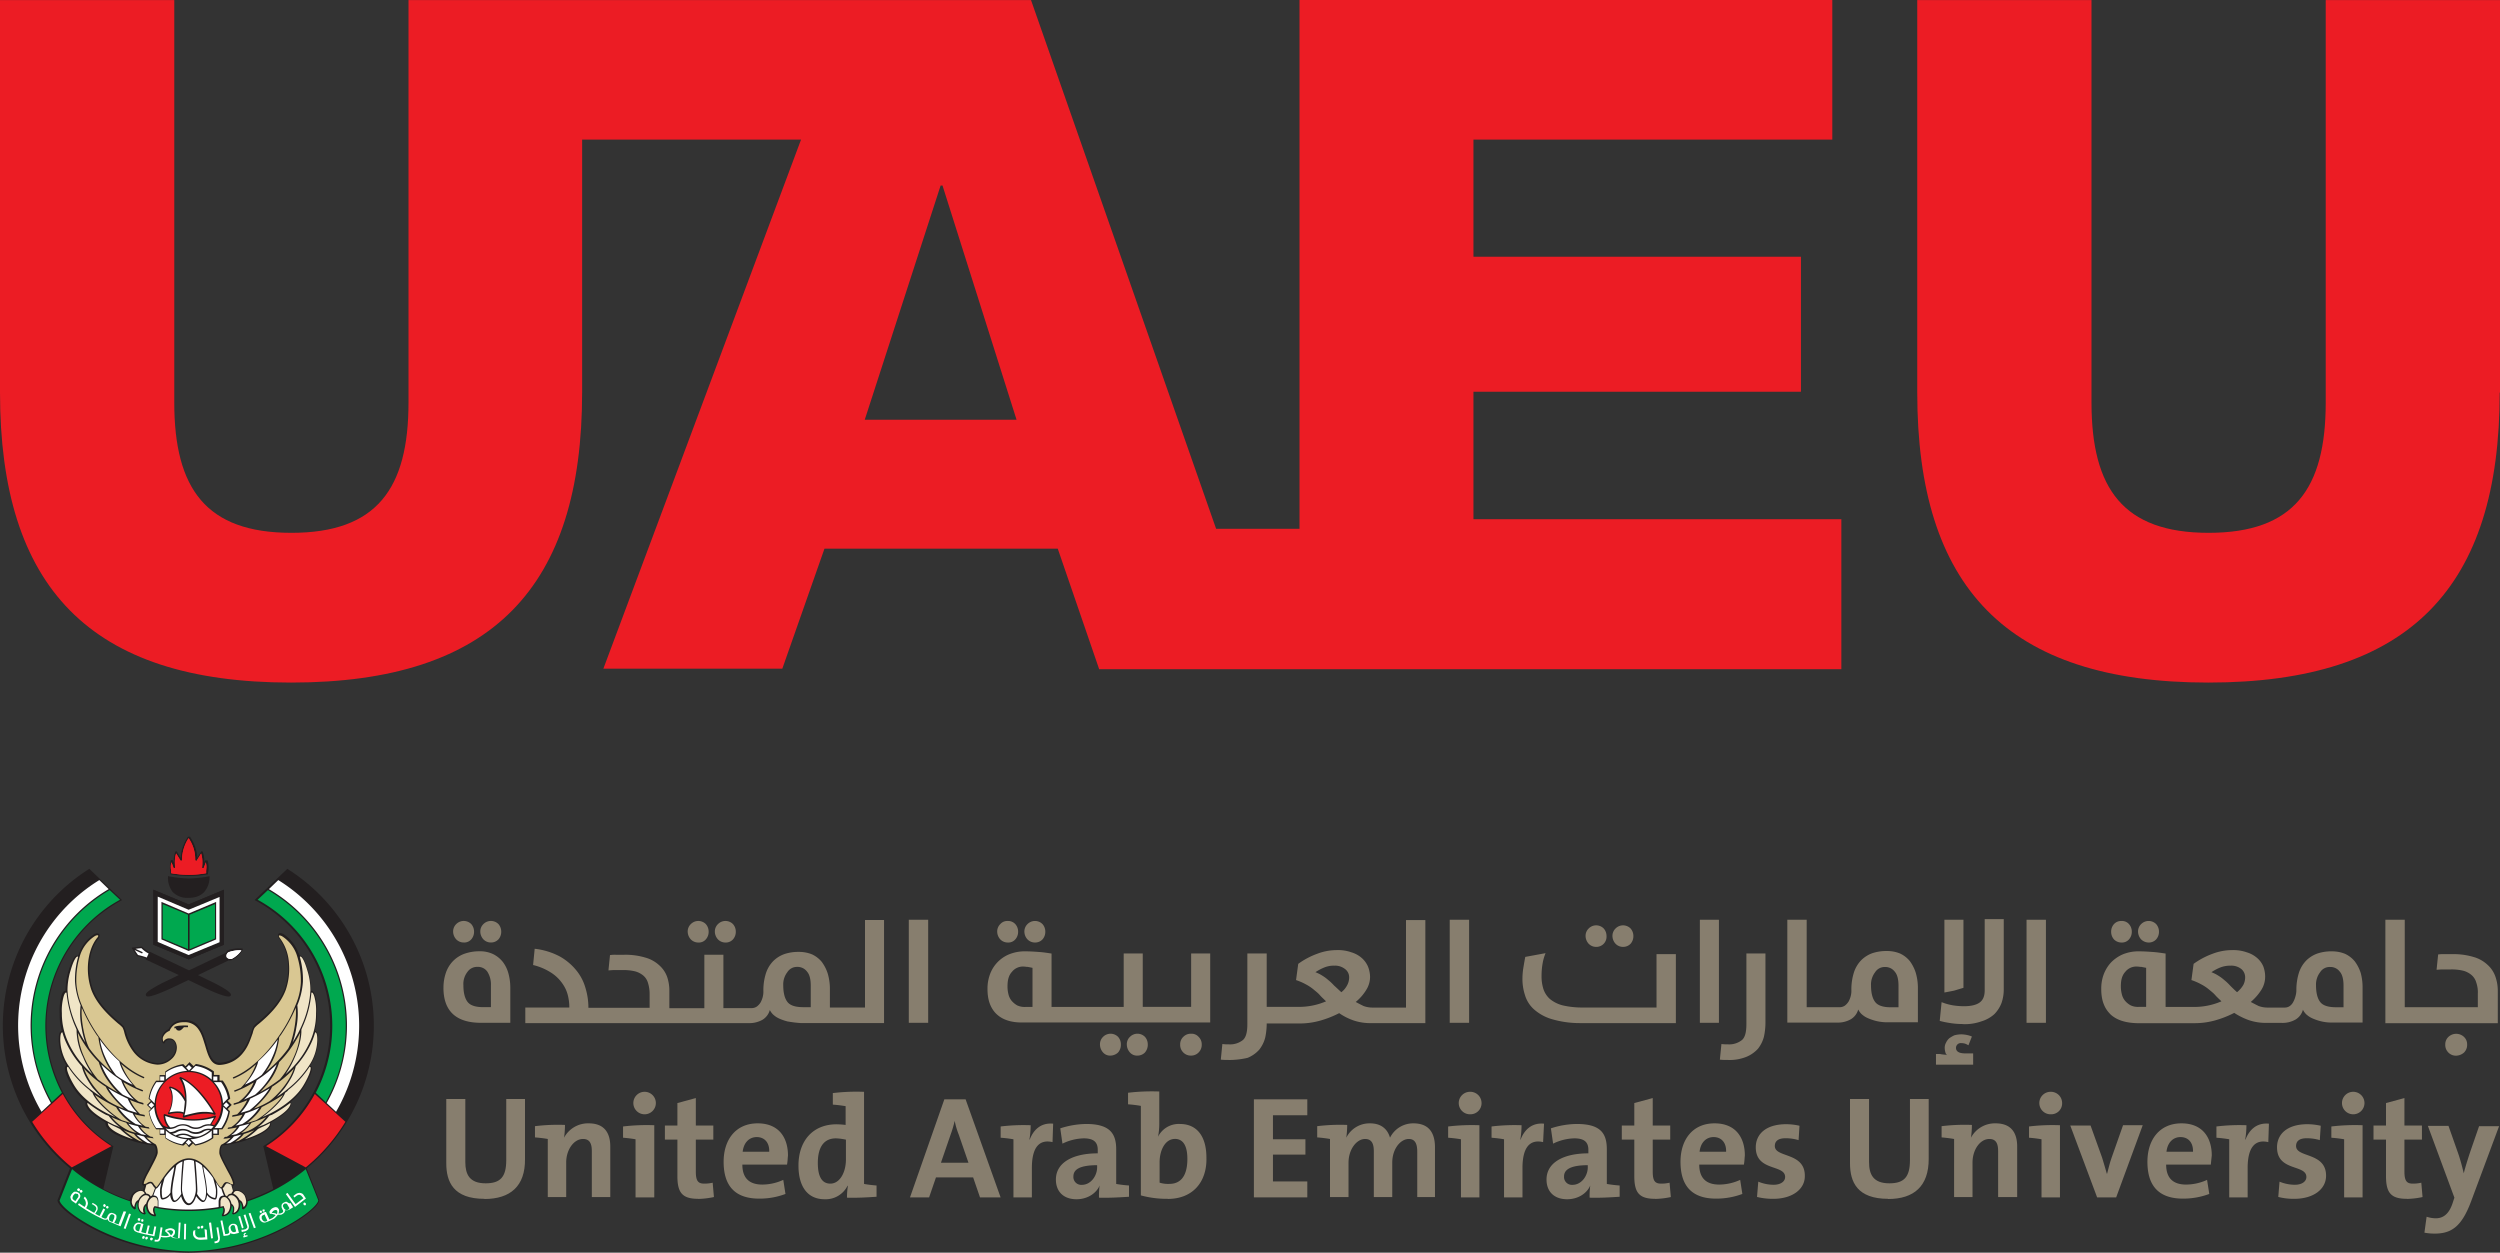 <svg id="Layer_1" data-name="Layer 1" xmlns="http://www.w3.org/2000/svg" viewBox="0 0 1000 501.06"><rect x="0" y="0" width="1000" height="501.06" fill="#333333" stroke="none"/><defs><style>.cls-1{fill:#877e6e;}.cls-2{fill:#231f20;}.cls-3,.cls-5{fill:#fff;}.cls-11,.cls-3,.cls-8{fill-rule:evenodd;}.cls-4{fill:#ec1c24;}.cls-11,.cls-6{fill:#00a84f;}.cls-7{fill:none;}.cls-8,.cls-9{fill:#f0e5c7;}.cls-10{fill:#d9c792;}</style></defs><title>uaeu-logo</title><path class="cls-1" d="M177.39,644.6a18.3,18.3,0,0,1,1-6.12,12.53,12.53,0,0,1,2.87-4.63,12.14,12.14,0,0,1,4.5-2.87,17.87,17.87,0,0,1,6-1,12.3,12.3,0,0,1,5.49,1.13,11.43,11.43,0,0,1,3.87,3.12,13.28,13.28,0,0,1,2.25,4.62,21.57,21.57,0,0,1,.75,5.87v13.87H192.38c-10,0-15-4.75-15-14m8.12-18.12a4.14,4.14,0,0,1-3-1.25,4.65,4.65,0,0,1-1.25-3.12,4.1,4.1,0,0,1,1.25-3,4.22,4.22,0,0,1,6,0,4.49,4.49,0,0,1,1.12,3,4.54,4.54,0,0,1-1.12,3.12,3.69,3.69,0,0,1-3,1.25m10.87,25.86v-8.62a9.57,9.57,0,0,0-1.38-5.49,4.54,4.54,0,0,0-4-2,4.68,4.68,0,0,0-4,2,7.86,7.86,0,0,0-1.63,5.37c0,3.12.63,5.37,1.75,6.74s3.25,2,6.12,2Zm0-25.86a4.14,4.14,0,0,1-3-1.25,4.65,4.65,0,0,1-1.25-3.12,4.06,4.06,0,0,1,1.25-3,4.22,4.22,0,0,1,6,0,4.54,4.54,0,0,1,1.12,3,4.59,4.59,0,0,1-1.12,3.12,4.06,4.06,0,0,1-3,1.25" transform="translate(0 -249.47)"/><path class="cls-1" d="M279.33,626.48a4.14,4.14,0,0,1-3-1.25,4.65,4.65,0,0,1-1.25-3.12,4.06,4.06,0,0,1,1.25-3,4.21,4.21,0,0,1,6,0,4.5,4.5,0,0,1,1.13,3,4.55,4.55,0,0,1-1.13,3.12,3.68,3.68,0,0,1-3,1.25m10.86,0a4.12,4.12,0,0,1-3-1.25,4.65,4.65,0,0,1-1.25-3.12,4.06,4.06,0,0,1,1.25-3,4.21,4.21,0,0,1,6,0,4.5,4.5,0,0,1,1.13,3,4.55,4.55,0,0,1-1.13,3.12,3.85,3.85,0,0,1-3,1.25" transform="translate(0 -249.47)"/><path class="cls-1" d="M324.3,652.34v-8.62q0-3.93-1.5-5.62a4.68,4.68,0,0,0-3.87-1.87,4.52,4.52,0,0,0-4,2.12,8,8,0,0,0-1.63,5.25c0,3.12.63,5.37,1.75,6.74s3.25,2,6.25,2h3m-9.12,5.75a20.27,20.27,0,0,1-3.62-1.25,9,9,0,0,1-2.38-1.62,6.79,6.79,0,0,1-1.25-1.75,6.58,6.58,0,0,1-2.87,3.87,10.59,10.59,0,0,1-5.75,1.37H210.12v-6.24h17.61a19.48,19.48,0,0,0-.5-4.5,13.78,13.78,0,0,0-2.12-4.87,16,16,0,0,0-4.37-4.37,23.19,23.19,0,0,0-7.5-3.25l.63-6.5A27.87,27.87,0,0,1,224,632.1a23,23,0,0,1,6.62,5.63,19.31,19.31,0,0,1,3.62,7.12,26.78,26.78,0,0,1,1.12,7.62v.12h24.49v-5.37a14.85,14.85,0,0,0-.63-4.5,6.09,6.09,0,0,0-1.87-3A8.62,8.62,0,0,0,254,638a20.14,20.14,0,0,0-5.13-.5h-3.12c-1,0-1.75.12-2.37.12l.62-6.12a14.23,14.23,0,0,1,2.38-.12h3.24a27.44,27.44,0,0,1,8.5,1.12,13.54,13.54,0,0,1,5.62,3.12,11.3,11.3,0,0,1,3.12,4.62,17.19,17.19,0,0,1,.88,5.75v6.75h14V631.36h7.62v21.36h11.37a3.75,3.75,0,0,0,2-.63,6.14,6.14,0,0,0,1.49-1.62,9.34,9.34,0,0,0,.88-2.25,8.47,8.47,0,0,0,.25-2.5,22.6,22.6,0,0,1,1-6.87,12.5,12.5,0,0,1,2.87-4.87,12,12,0,0,1,4.5-2.87,17.43,17.43,0,0,1,5.87-.88,13.65,13.65,0,0,1,5.25,1,11.07,11.07,0,0,1,3.87,3,16,16,0,0,1,2.37,4.62,21.66,21.66,0,0,1,.88,6v7.62H346v-35h7.62v41.22H320.17a48.16,48.16,0,0,1-5-.62" transform="translate(0 -249.47)"/><rect class="cls-1" x="363.52" y="367.9" width="7.75" height="41.22"/><path class="cls-1" d="M403.12,626.48a4.14,4.14,0,0,1-3-1.25,4.69,4.69,0,0,1-1.24-3.12,4.09,4.09,0,0,1,1.24-3,3.72,3.72,0,0,1,3-1.25,3.89,3.89,0,0,1,3,1.25,4.5,4.5,0,0,1,1.13,3,4.55,4.55,0,0,1-1.13,3.12,3.69,3.69,0,0,1-3,1.25M413,652.34V636.6l-1.87-.37c-.63,0-1.13-.13-1.5-.13a5.63,5.63,0,0,0-4.87,2.13C403.5,639.6,403,641.47,403,644a12.61,12.61,0,0,0,.37,3.13,6.44,6.44,0,0,0,1.25,2.62,8.32,8.32,0,0,0,2.25,1.87,7.08,7.08,0,0,0,3.37.63H413Zm1-25.86a4.14,4.14,0,0,1-3-1.25,4.65,4.65,0,0,1-1.25-3.12,4.1,4.1,0,0,1,1.25-3,4.22,4.22,0,0,1,6,0,4.49,4.49,0,0,1,1.12,3,4.54,4.54,0,0,1-1.12,3.12,4,4,0,0,1-3,1.25m30.23,45.23a3.72,3.72,0,0,1-3-1.25,4.76,4.76,0,0,1-1.24-3.25,4.06,4.06,0,0,1,1.24-3,4.22,4.22,0,0,1,6,0,4.46,4.46,0,0,1,1.12,3,4.69,4.69,0,0,1-1.12,3.25,4.59,4.59,0,0,1-3,1.25m10.75,0a3.72,3.72,0,0,1-3-1.25,4.77,4.77,0,0,1-1.25-3.25,4,4,0,0,1,1.25-3,4.21,4.21,0,0,1,6,0,4.47,4.47,0,0,1,1.13,3,4.69,4.69,0,0,1-1.13,3.25,4.13,4.13,0,0,1-3,1.25M398.5,655c-2.37-2.38-3.5-5.63-3.5-9.87a16.39,16.39,0,0,1,.88-5.62,13.71,13.71,0,0,1,7.62-8.25,16.54,16.54,0,0,1,6.87-1.25c1.75,0,3.5.13,5.25.25s3.37.38,5,.63v21.36h28.86V630.86h7.62v21.36h19.36V630.86h7.62v27.6H409.49c-5,.13-8.62-1.12-11-3.49m77.95,16.74a4.15,4.15,0,0,1-3.12-1.25,4.24,4.24,0,0,1-1.25-3.25,4,4,0,0,1,1.25-3,4.15,4.15,0,0,1,3.12-1.25,3.72,3.72,0,0,1,3,1.25,4.07,4.07,0,0,1,1.25,3,4.27,4.27,0,0,1-1.25,3.25,4.14,4.14,0,0,1-3,1.25" transform="translate(0 -249.47)"/><path class="cls-1" d="M536.54,646.35a8.43,8.43,0,0,0,2.37-2.88,6.56,6.56,0,0,0,.75-2.87,4.12,4.12,0,0,0-1.62-3.5,6.45,6.45,0,0,0-4.25-1.37,10.11,10.11,0,0,0-4.12.75,19,19,0,0,0-3.5,1.87,14.4,14.4,0,0,1,2.75,1.38,16.42,16.42,0,0,1,2.37,1.74,20.51,20.51,0,0,1,2.38,2.25c1,.88,1.87,1.75,2.87,2.63m-45.1,27.1a26.1,26.1,0,0,1-3.12-.12l.62-6.25a17.82,17.82,0,0,0,2.63.13,8.19,8.19,0,0,0,5.62-1.75c1.25-1.13,1.75-3.25,1.75-6.37V630.86h7.74v21.36h12.5A27.35,27.35,0,0,0,530.42,650c-.88-.88-1.75-1.63-2.5-2.5s-1.62-1.5-2.5-2.25a17.78,17.78,0,0,0-3-2,24.09,24.09,0,0,0-4-1.75l.87-6.49a30.86,30.86,0,0,1,7.5-4,22.07,22.07,0,0,1,8-1.5,15.81,15.81,0,0,1,5.75.88,11.07,11.07,0,0,1,4.12,2.24,9.71,9.71,0,0,1,2.5,3.38,11.7,11.7,0,0,1,.87,4.24,9.77,9.77,0,0,1-1.5,5.13,19,19,0,0,1-4.24,4.87c1.12.62,2.12,1.12,3.12,1.62a10.32,10.32,0,0,0,3.62.63H562.4v-35h7.74v41.22H548.53a21,21,0,0,1-7.24-1.12,23.72,23.72,0,0,1-5.62-2.87,40.48,40.48,0,0,1-7.62,3,30.35,30.35,0,0,1-8.12,1.13H506.68v.25a26.69,26.69,0,0,1-.62,5.49,13.1,13.1,0,0,1-2.37,4.75,12.71,12.71,0,0,1-4.63,3.25,32.77,32.77,0,0,1-7.62.87" transform="translate(0 -249.47)"/><rect class="cls-1" x="579.89" y="367.9" width="7.75" height="41.22"/><path class="cls-1" d="M620.61,657.09a18.65,18.65,0,0,1-7-3.87,12.3,12.3,0,0,1-3.63-5.75,20.54,20.54,0,0,1-1-6.75,28,28,0,0,1,.38-4.24c.25-1.5.5-3,.75-4.25l8.12-1.5A18.91,18.91,0,0,0,617,635.1a28.14,28.14,0,0,0-.38,4.75,16.62,16.62,0,0,0,.75,5.25,9.27,9.27,0,0,0,2.63,4,13.29,13.29,0,0,0,5,2.5,34.29,34.29,0,0,0,7.87.88h29.74V631.11h7.74v27.6H631.85a39.56,39.56,0,0,1-11.24-1.62m17.87-28.86a4.14,4.14,0,0,1-3-1.25,4.65,4.65,0,0,1-1.25-3.12,4.06,4.06,0,0,1,1.25-3,4.21,4.21,0,0,1,6,0,4.5,4.5,0,0,1,1.13,3,4.08,4.08,0,0,1-4.12,4.37m10.74,0a4.14,4.14,0,0,1-3-1.25,4.65,4.65,0,0,1-1.25-3.12,4.1,4.1,0,0,1,1.25-3,4.22,4.22,0,0,1,6,0,4.49,4.49,0,0,1,1.12,3,4.54,4.54,0,0,1-1.12,3.12,4.14,4.14,0,0,1-3,1.25" transform="translate(0 -249.47)"/><rect class="cls-1" x="679.95" y="367.9" width="7.62" height="41.22"/><path class="cls-1" d="M691.07,673.45a25.93,25.93,0,0,1-3.12-.12l.62-6.25a17.69,17.69,0,0,0,2.62.13,8.18,8.18,0,0,0,5.62-1.75c1.25-1.13,1.75-3.25,1.75-6.37V630.86h7.62v27.85a26.78,26.78,0,0,1-.62,5.5,13.18,13.18,0,0,1-2.37,4.75,12.81,12.81,0,0,1-4.63,3.24,17.9,17.9,0,0,1-7.49,1.25" transform="translate(0 -249.47)"/><path class="cls-1" d="M714.93,658.59V617.36h7.74v35h13.25a3.8,3.8,0,0,0,2-.62,6.22,6.22,0,0,0,1.5-1.63,9.1,9.1,0,0,0,.88-2.24,8.54,8.54,0,0,0,.25-2.5,22.51,22.51,0,0,1,1-6.87,12.61,12.61,0,0,1,2.87-4.88,12.14,12.14,0,0,1,4.5-2.87,17.65,17.65,0,0,1,5.87-.87,13.37,13.37,0,0,1,5.24,1,11.17,11.17,0,0,1,3.88,3,16,16,0,0,1,2.37,4.63,21.53,21.53,0,0,1,.88,6v13.87H755.4a19.1,19.1,0,0,1-4.87-.5,20.84,20.84,0,0,1-3.62-1.25,9,9,0,0,1-2.38-1.62,6.72,6.72,0,0,1-1.24-1.75,6.56,6.56,0,0,1-2.88,3.87,10.57,10.57,0,0,1-5.74,1.37H714.93m44.47-6.12v-8.62q0-3.93-1.5-5.62a4.68,4.68,0,0,0-3.87-1.87,4.52,4.52,0,0,0-4,2.12,8,8,0,0,0-1.62,5.25c0,3.12.62,5.37,1.75,6.74s3.24,2,6.12,2Z" transform="translate(0 -249.47)"/><path class="cls-1" d="M785.38,617.36V644.6l-3.74,1.12c-1.25.25-2.5.5-3.88.75V617.36h7.62m-10.74,53.72h.88a3.33,3.33,0,0,1,1.12.13c.37,0,.87.12,1.25.12a2.45,2.45,0,0,1,1,.25,2.08,2.08,0,0,1-.75-1.25,6.12,6.12,0,0,1-.25-1.62,4.09,4.09,0,0,1,.5-2.13,5.69,5.69,0,0,1,1.25-1.75,11.34,11.34,0,0,1,2.12-1.24,11,11,0,0,1,3-.38,13.14,13.14,0,0,1,2,.25,10.41,10.41,0,0,1,2,.62l-1.38,3.5a11.2,11.2,0,0,0-1.25-.62,6.12,6.12,0,0,0-1.62-.25,1.93,1.93,0,0,0-2.12,1.87c0,1.5,1.25,2.25,3.74,2.25h3.13v4.5H774.39v-4.25Zm10.37-12a30.8,30.8,0,0,1-4.87-.38,37.38,37.38,0,0,1-4.25-.87l.75-7.5a22.32,22.32,0,0,0,4.37,1.25,28.57,28.57,0,0,0,4.5.38c2.87,0,5-.5,6.37-1.5s2-2.62,2-4.87V617.11h7.62V645a16.43,16.43,0,0,1-.88,5.62,13,13,0,0,1-2.87,4.5,13.43,13.43,0,0,1-5.12,2.87,19.88,19.88,0,0,1-7.62,1.13" transform="translate(0 -249.47)"/><rect class="cls-1" x="810.62" y="367.9" width="7.75" height="41.22"/><path class="cls-1" d="M848.59,626.48a4.13,4.13,0,0,1-3-1.25,4.55,4.55,0,0,1-1.13-3.12,4.5,4.5,0,0,1,1.13-3,3.88,3.88,0,0,1,3-1.25,3.72,3.72,0,0,1,3,1.25,4.5,4.5,0,0,1,1.13,3,4.55,4.55,0,0,1-1.13,3.12,3.69,3.69,0,0,1-3,1.25" transform="translate(0 -249.47)"/><path class="cls-1" d="M859.46,626.48a4.37,4.37,0,0,1-3-1.25,4.69,4.69,0,0,1-1.24-3.12,4.09,4.09,0,0,1,1.24-3,4.22,4.22,0,0,1,6,0,4.5,4.5,0,0,1,1.13,3,4.55,4.55,0,0,1-1.13,3.12,4,4,0,0,1-3,1.25" transform="translate(0 -249.47)"/><path class="cls-1" d="M858.46,652.34V636.6l-1.87-.37c-.62,0-1.12-.13-1.62-.13a5.65,5.65,0,0,0-4.88,2.13c-1.25,1.37-1.75,3.24-1.75,5.74a12.6,12.6,0,0,0,.38,3.13,6.32,6.32,0,0,0,1.25,2.62,8,8,0,0,0,2.25,1.87,6.78,6.78,0,0,0,3.37.63h2.87m36.36-5.87a10.64,10.64,0,0,0,2.49-2.88,6.56,6.56,0,0,0,.75-2.87,4.37,4.37,0,0,0-1.5-3.5,6.4,6.4,0,0,0-4.24-1.37,11.19,11.19,0,0,0-4.25.75,19,19,0,0,0-3.5,1.87,14.4,14.4,0,0,1,2.75,1.38,16.42,16.42,0,0,1,2.37,1.74,20.51,20.51,0,0,1,2.38,2.25c.87.88,1.75,1.75,2.75,2.63M844,655c-2.37-2.38-3.5-5.63-3.5-9.87a16.39,16.39,0,0,1,.88-5.62,14.66,14.66,0,0,1,2.87-4.88,14.88,14.88,0,0,1,4.75-3.37,16.54,16.54,0,0,1,6.87-1.25c1.75,0,3.5.13,5.25.25s3.37.38,5.12.63v21.36h11.12A27.35,27.35,0,0,0,888.57,650c-.87-.88-1.75-1.63-2.5-2.5s-1.62-1.5-2.5-2.25a17.78,17.78,0,0,0-3-2,24.09,24.09,0,0,0-4-1.75l.87-6.49a31,31,0,0,1,7.5-4,22.07,22.07,0,0,1,8-1.5,16.24,16.24,0,0,1,5.75.88,11.07,11.07,0,0,1,4.12,2.24,9.11,9.11,0,0,1,2.5,3.38,11.66,11.66,0,0,1,.75,4.24,9.77,9.77,0,0,1-1.5,5.13,21.24,21.24,0,0,1-4.25,4.87c1.13.62,2.13,1.12,3.13,1.62a10.24,10.24,0,0,0,3.62.63h6.87a3.43,3.43,0,0,0,2-.63,4.32,4.32,0,0,0,1.37-1.62,9.34,9.34,0,0,0,.88-2.25,8.6,8.6,0,0,0,.37-2.5,22.92,22.92,0,0,1,1-6.87,12.5,12.5,0,0,1,2.87-4.87,12,12,0,0,1,4.5-2.87,17.43,17.43,0,0,1,5.87-.88,13.65,13.65,0,0,1,5.25,1,11.19,11.19,0,0,1,3.87,3,16,16,0,0,1,2.37,4.62,21.88,21.88,0,0,1,.75,6v13.86H933.29a18.61,18.61,0,0,1-4.87-.5,20,20,0,0,1-3.62-1.25,8.78,8.78,0,0,1-2.38-1.62,6.63,6.63,0,0,1-1.25-1.75,6.55,6.55,0,0,1-2.87,3.87,10.49,10.49,0,0,1-5.75,1.38h-5.87a21,21,0,0,1-7.24-1.13,27.57,27.57,0,0,1-5.75-2.87,40.25,40.25,0,0,1-7.62,3,30.28,30.28,0,0,1-8.12,1.12H854.84q-7.3-.18-10.87-3.74m93.44-2.63v-8.62q0-3.93-1.49-5.62a4.68,4.68,0,0,0-3.88-1.87,4.5,4.5,0,0,0-4,2.12,8,8,0,0,0-1.63,5.25c0,3.12.63,5.37,1.75,6.74s3.25,2,6.25,2Z" transform="translate(0 -249.47)"/><path class="cls-1" d="M954.15,658.59V617.36h7.75v35h29.23V647a11.87,11.87,0,0,0-.62-4.5,6.11,6.11,0,0,0-1.88-3,8.55,8.55,0,0,0-3.37-1.75,20,20,0,0,0-5.12-.5H977c-1,0-1.74.12-2.37.12l.63-6.12a14,14,0,0,1,2.37-.12h3.25a27.42,27.42,0,0,1,8.49,1.12,13.48,13.48,0,0,1,5.62,3.12,11.39,11.39,0,0,1,3.13,4.63,17.38,17.38,0,0,1,1,5.74v13h-45m28.36,13a4.15,4.15,0,0,1-3.12-1.25,4.24,4.24,0,0,1-1.25-3.25,4,4,0,0,1,1.25-3,4.52,4.52,0,0,1,6.24,0,4,4,0,0,1,1.25,3,4.24,4.24,0,0,1-1.25,3.25,4.9,4.9,0,0,1-3.12,1.25" transform="translate(0 -249.47)"/><path class="cls-1" d="M193.75,729c-12.36,0-15.24-6.74-15.24-14.24V689.07h7.62V714.3c0,4.88,1.63,8.5,8.12,8.5,5.87,0,8.25-2.5,8.25-9.25V689.07H210v24c.13,10.87-5.87,16-16.24,16" transform="translate(0 -249.47)"/><path class="cls-1" d="M236.73,728.42V709.93c0-2.87-.75-4.87-3.5-4.87-3.75,0-6.75,4.37-6.75,9.37v13.86h-7.37V705.06c-1.37-.25-3.37-.5-5.12-.63v-4.49a75.13,75.13,0,0,1,12-.5,36.63,36.63,0,0,1-.37,5.12h0a10.85,10.85,0,0,1,9.87-5.75c6.49,0,8.62,4.13,8.62,9.25v20.23h-7.37" transform="translate(0 -249.47)"/><path class="cls-1" d="M254.22,728.42V705.18c-1.38-.25-3.38-.5-5-.62v-4.5a80.16,80.16,0,0,1,12.49-.5v28.86h-7.49m3.62-33.23a4.5,4.5,0,1,1,0-9,4.5,4.5,0,1,1,0,9" transform="translate(0 -249.47)"/><path class="cls-1" d="M279.33,729c-6.38,0-8.37-2.37-8.37-9.11V705.31h-5v-5.62h5v-9l7.37-2v11h7v5.62h-7v12.74c0,3.75.87,4.87,3.37,4.87a13.91,13.91,0,0,0,3.37-.37l.5,5.74a33.69,33.69,0,0,1-6.24.75" transform="translate(0 -249.47)"/><path class="cls-1" d="M314.8,715.3H296.94c0,5.25,2.62,8,8,8a20.3,20.3,0,0,0,8.37-1.88l.88,5.63a29.16,29.16,0,0,1-10.49,1.87c-9.12,0-14.25-4.5-14.25-14.74,0-8.87,4.88-15.37,13.62-15.37,8.5,0,12.12,5.75,12.12,12.87-.13,1.12-.13,2.25-.38,3.62m-12.11-11c-3.13,0-5.25,2.37-5.63,5.87h10.62c.13-3.62-1.87-5.87-5-5.87" transform="translate(0 -249.47)"/><path class="cls-1" d="M338.79,728.54a31.54,31.54,0,0,1,.37-4.74H339a9.76,9.76,0,0,1-9.12,5.37c-7,0-10.49-5.25-10.49-13.49,0-9.87,5.74-16.49,15.24-16.49a33.87,33.87,0,0,1,3.62.25v-7.5a51,51,0,0,0-5.12-.62V686.7a79.57,79.57,0,0,1,12.49-.5v36.85c1.37.25,3.37.5,5,.62v4.5c-3.63.25-8,.5-11.87.37m-.5-23.23a22,22,0,0,0-3.87-.5c-4.25,0-7.25,2.75-7.25,9.87,0,5.37,1.62,8.24,5,8.24,3.87,0,6.24-4.62,6.24-9.62v-8Z" transform="translate(0 -249.47)"/><path class="cls-1" d="M392,728.42l-2.75-8H374.39l-2.75,8H364l13.74-39.23h8.5l14,39.23H392m-8.5-25.11a29.89,29.89,0,0,1-1.62-5.5h0a45.27,45.27,0,0,1-1.63,5.5l-3.87,11.24h11Z" transform="translate(0 -249.47)"/><path class="cls-1" d="M421,706.31c-5.5-1.25-8.25,2.37-8.25,10.37v11.74h-7.37V705.18a50.63,50.63,0,0,0-5.12-.62v-4.5a76.31,76.31,0,0,1,12-.5,33,33,0,0,1-.5,5.75h.13c1.37-3.62,4.24-6.87,9.37-6.37l-.25,7.37" transform="translate(0 -249.47)"/><path class="cls-1" d="M439.6,728.54a31,31,0,0,1,.25-4.87h0c-1.37,3.25-5,5.5-9.24,5.5-5.25,0-8.25-3.12-8.25-7.87,0-6.87,6.87-10.49,16.74-10.49v-1.38c0-3-1.5-4.62-5.62-4.62a20.37,20.37,0,0,0-8.5,2.12l-.87-6.12a34.66,34.66,0,0,1,10.37-1.75c9.37,0,12,3.75,12,10.12v13.87a51,51,0,0,0,5.12.62v4.5c-3.74.25-8.24.5-12,.37m-.62-13c-7.62,0-9.62,2-9.62,4.5a3.14,3.14,0,0,0,3.37,3.37c3.62,0,6.12-3.62,6.12-7v-.88Z" transform="translate(0 -249.47)"/><path class="cls-1" d="M467.08,729a39.58,39.58,0,0,1-10.74-1.37V691.82c-1.37-.25-3.37-.5-5.12-.63v-4.62a81.5,81.5,0,0,1,12.49-.5v12.49a26.48,26.48,0,0,1-.5,5.62h0a9.25,9.25,0,0,1,8.75-5.12c6.87,0,10.61,5,10.61,13.49.25,9.75-5.49,16.49-15.49,16.49m2.88-24c-3.88,0-6.12,4.5-6.12,9.37v8.12a11.25,11.25,0,0,0,3.87.5c4.25,0,7.24-2.75,7.24-10,0-5.12-1.62-8-5-8" transform="translate(0 -249.47)"/><polygon class="cls-1" points="501.56 478.95 501.56 439.73 522.92 439.73 522.92 446.1 509.18 446.1 509.18 455.71 522.17 455.71 522.17 461.84 509.18 461.84 509.18 472.58 522.92 472.58 522.92 478.95 501.56 478.95"/><path class="cls-1" d="M566.9,728.42V710.18c0-3-.75-5.12-3.38-5.12-3.25,0-6.62,3.87-6.62,9.49v13.74h-7.37V710.06c0-2.75-.62-5-3.5-5-3.37,0-6.62,4.12-6.62,9.49v13.74H532V705.06c-1.37-.25-3.37-.5-5.12-.63v-4.49a75.78,75.78,0,0,1,12-.5,38,38,0,0,1-.37,5.12h0a10.38,10.38,0,0,1,9.49-5.75c5.12,0,7.25,3,8,5.75a10.33,10.33,0,0,1,9.37-5.75c5.62,0,8.62,3.13,8.62,9.62v19.86H566.9" transform="translate(0 -249.47)"/><path class="cls-1" d="M584.38,728.42V705.18a50.63,50.63,0,0,0-5.12-.62v-4.5a80.29,80.29,0,0,1,12.5-.5v28.86h-7.38M588,695.19a4.5,4.5,0,1,1,0-9,4.5,4.5,0,0,1,4.62,4.49,4.43,4.43,0,0,1-4.62,4.5" transform="translate(0 -249.47)"/><path class="cls-1" d="M617.24,706.31c-5.5-1.25-8.25,2.37-8.25,10.37v11.74h-7.37V705.18c-1.37-.25-3.37-.5-5-.62v-4.5a76.31,76.31,0,0,1,12-.5,34,34,0,0,1-.5,5.75h.12c1.38-3.62,4.25-6.87,9.37-6.37l-.37,7.37" transform="translate(0 -249.47)"/><path class="cls-1" d="M635.85,728.54a31,31,0,0,1,.25-4.87h0c-1.37,3.25-5,5.5-9.24,5.5-5.25,0-8.25-3.12-8.25-7.87,0-6.87,6.87-10.49,16.74-10.49v-1.38c0-3-1.5-4.62-5.62-4.62a20.28,20.28,0,0,0-8.49,2.12l-.88-6.12a34,34,0,0,1,10.37-1.75c9.49,0,12,3.75,12,10.12v13.87a51.21,51.21,0,0,0,5.13.62v4.5c-3.75.25-8.25.5-12,.37m-.62-13c-7.5,0-9.62,2-9.62,4.5a3.14,3.14,0,0,0,3.37,3.37c3.62,0,6.12-3.62,6.12-7v-.88Z" transform="translate(0 -249.47)"/><path class="cls-1" d="M662.09,729c-6.37,0-8.37-2.37-8.37-9.11V705.31h-5v-5.62h5v-9l7.37-2v11h7v5.62h-7v12.74c0,3.75.87,4.87,3.37,4.87a13.91,13.91,0,0,0,3.37-.37l.5,5.74a33.69,33.69,0,0,1-6.24.75" transform="translate(0 -249.47)"/><path class="cls-1" d="M697.56,715.3H679.7c0,5.25,2.62,8,8,8a20.37,20.37,0,0,0,8.37-1.88l.87,5.63a29.67,29.67,0,0,1-10.49,1.87c-9.12,0-14.25-4.5-14.25-14.74,0-8.87,4.88-15.37,13.62-15.37,8.5,0,12.12,5.75,12.12,12.87-.13,1.12-.13,2.25-.38,3.62m-12.11-11c-3.13,0-5.25,2.37-5.62,5.87h10.61c.13-3.62-1.87-5.87-5-5.87" transform="translate(0 -249.47)"/><path class="cls-1" d="M709.31,729a26.48,26.48,0,0,1-6.5-.75l.5-6.12a16.22,16.22,0,0,0,6.12,1.25c2.75,0,4.62-1.25,4.62-3.12,0-5.12-11.74-2.12-11.74-11.87,0-5.12,3.87-9.24,12.24-9.24a24.41,24.41,0,0,1,5.25.62l-.37,5.75a17.81,17.81,0,0,0-5.25-.75c-2.87,0-4.25,1.12-4.25,3.12,0,4.75,12,2.38,12,11.87.13,5.37-5,9.24-12.61,9.24" transform="translate(0 -249.47)"/><path class="cls-1" d="M755.28,729C742.91,729,740,722.3,740,714.8V689.07h7.62V714.3c0,4.88,1.62,8.5,8.12,8.5,5.87,0,8.24-2.5,8.24-9.25V689.07h7.5v24c0,10.87-5.87,16-16.24,16" transform="translate(0 -249.47)"/><path class="cls-1" d="M799.25,728.42V709.93c0-2.87-.75-4.87-3.5-4.87-3.75,0-6.74,4.37-6.74,9.37v13.86h-7.37V705.06c-1.38-.25-3.38-.5-5-.63v-4.49a76.11,76.11,0,0,1,12.12-.5,36.68,36.68,0,0,1-.38,5.12h0a10.85,10.85,0,0,1,9.87-5.75c6.5,0,8.62,4.13,8.62,9.25v20.23h-7.62" transform="translate(0 -249.47)"/><path class="cls-1" d="M816.61,728.42V705.18c-1.37-.25-3.37-.5-5-.62v-4.5a79.23,79.23,0,0,1,12.37-.5v28.86h-7.38m3.63-33.23a4.5,4.5,0,1,1,0-9,4.5,4.5,0,0,1,4.62,4.49,4.36,4.36,0,0,1-4.62,4.5" transform="translate(0 -249.47)"/><path class="cls-1" d="M846.47,728.42h-7.62l-10.74-28.73h8.12l4.62,12.86c.62,2.13,1.37,4.5,1.87,6.38h.13c.5-1.88,1-4.13,1.75-6.25l4.62-13.12h7.87l-10.62,28.86" transform="translate(0 -249.47)"/><path class="cls-1" d="M884.32,715.3H866.46c0,5.25,2.62,8,8,8a20.3,20.3,0,0,0,8.37-1.88l.88,5.63a29.73,29.73,0,0,1-10.5,1.87c-9.11,0-14.24-4.5-14.24-14.74,0-8.87,4.88-15.37,13.62-15.37,8.49,0,12.12,5.75,12.12,12.87-.13,1.12-.25,2.25-.38,3.62m-12.12-11c-3.12,0-5.24,2.37-5.62,5.87H877.2c.13-3.62-1.87-5.87-5-5.87" transform="translate(0 -249.47)"/><path class="cls-1" d="M907.31,706.31c-5.5-1.25-8.25,2.37-8.25,10.37v11.74h-7.37V705.18a50.63,50.63,0,0,0-5.12-.62v-4.5a76.31,76.31,0,0,1,12-.5,33,33,0,0,1-.5,5.75h.13c1.37-3.62,4.25-6.87,9.37-6.37l-.25,7.37" transform="translate(0 -249.47)"/><path class="cls-1" d="M917.68,729a24.69,24.69,0,0,1-6.37-.75l.5-6.12a16.14,16.14,0,0,0,6.12,1.25c2.74,0,4.62-1.25,4.62-3.12,0-5.12-11.74-2.12-11.74-11.87,0-5.12,3.87-9.24,12.24-9.24a25.33,25.33,0,0,1,5.24.62l-.37,5.75a18.36,18.36,0,0,0-5.25-.75c-2.87,0-4.24,1.12-4.24,3.12,0,4.75,12,2.38,12,11.87,0,5.37-5,9.24-12.74,9.24" transform="translate(0 -249.47)"/><path class="cls-1" d="M937.66,728.42V705.18a50.63,50.63,0,0,0-5.12-.62v-4.5a80.21,80.21,0,0,1,12.49-.5v28.86h-7.37m3.63-33.23a4.5,4.5,0,1,1,0-9,4.5,4.5,0,1,1,0,9" transform="translate(0 -249.47)"/><path class="cls-1" d="M962.77,729c-6.37,0-8.37-2.37-8.37-9.11V705.31h-5v-5.62h5v-9l7.37-2v11h7v5.62h-7v12.74c0,3.75.88,4.87,3.38,4.87a13.91,13.91,0,0,0,3.37-.37l.5,5.74a33.7,33.7,0,0,1-6.25.75" transform="translate(0 -249.47)"/><path class="cls-1" d="M988.38,730.17c-3.75,10-7.87,12.74-14.49,12.74a21.93,21.93,0,0,1-4.12-.37l.87-6.38a12.15,12.15,0,0,0,3.63.63c2.49,0,5-1.12,6.62-5.62l.87-2.63-10.62-28.73h8.25l3.87,11c.87,2.49,1.62,5.37,2.25,8h0c.62-2.62,1.87-6.5,2.75-9.12l3.37-9.74h8l-11.25,30.23" transform="translate(0 -249.47)"/><path class="cls-2" d="M119.8,631.73a3.68,3.68,0,0,0-.5-1.25,15.47,15.47,0,0,0-5.5-7.12c-1.25-.87-2-.75-2.37-.37s-.37,1,.25,1.87a19,19,0,0,1,3.5,9.74,25.27,25.27,0,0,1-1.25,10.25c-2.25,6.12-7.62,10.87-10.62,13.36a14.56,14.56,0,0,0-1.87,1.75c-.25.5-.5,1.25-.88,2.25a23,23,0,0,1-3.62,7.62,12.32,12.32,0,0,1-9,4.75c-3.13,0-4.13-3.37-5.25-7.25-1.38-4.62-2.87-9.87-8.75-9.87a9.4,9.4,0,0,0-3.49.63,6.32,6.32,0,0,0-3,3,5.49,5.49,0,0,0-2.63,2.75,3.54,3.54,0,0,0-.12,1.12,3.47,3.47,0,0,0,.5,1.87h.62c0-.25.38-1.5,2.25-1.5a2,2,0,0,1,1.75,1,3.93,3.93,0,0,1,.5,2,6.08,6.08,0,0,1-2.12,4.37,7.52,7.52,0,0,1-5.12,2,12.15,12.15,0,0,1-9-4.74,22,22,0,0,1-3.62-7.62c-.38-1-.63-1.75-.88-2.25a13.22,13.22,0,0,0-1.87-1.75c-2.87-2.5-8.37-7.25-10.62-13.37a25,25,0,0,1-1.25-10.24c.25-2.75,1-6.75,3.5-9.75.63-.87.63-1.49.25-1.87s-1.12-.5-2.37.38a14.83,14.83,0,0,0-5.5,7.12c-.12.37-.37.87-.5,1.25a1.53,1.53,0,0,0-.75-.13c-1.25.5-2.5,4.25-3,5.87a29,29,0,0,0-1.25,8.25h-.37c-.88.25-1.38,2-1.38,2.37a22.25,22.25,0,0,0-.62,6.5v.5a23.74,23.74,0,0,0,.87,6.62.46.46,0,0,0-.37.12c-.62.38-.87,1.5-.87,3.5a20.67,20.67,0,0,0,3.12,10.24,1.66,1.66,0,0,0-.5.38c-.38.62-.13,1.87.62,3.87a23.94,23.94,0,0,0,2.38,4.37,24.87,24.87,0,0,0,5.24,5.87,2.28,2.28,0,0,0,.13,2c.87,1.75,3.75,4,7.74,6.25a2.79,2.79,0,0,0,.75,2.25c1.75,2.25,6.5,4.12,9.12,4.87a45.31,45.31,0,0,0,9.62,2.12,4.64,4.64,0,0,1,.63,2.75c0,1-1.38,3.5-2.63,6-2,3.74-3.25,6.12-2.75,7,.13.13.25.38.63.38h.12c-.12.5-.37,1.25-.5,2a.12.12,0,0,1-.12-.13,2.56,2.56,0,0,0-1.75-.12,5,5,0,0,0-2.75,2,9.85,9.85,0,0,0-.75,2,77.88,77.88,0,0,1-10.49-4.49l4-17.12a56.84,56.84,0,0,1,3.49-98.44L35.73,597A74.11,74.11,0,0,0,28,716.8l-5,12.74h0c0,2.5,7.12,8,16.24,12.5a86.22,86.22,0,0,0,36.1,8.49,86.22,86.22,0,0,0,36.1-8.49c9.12-4.5,16.24-10,16.24-12.5h0l-5-12.74A74.12,74.12,0,0,0,114.93,597l-13.12,12.49a56.84,56.84,0,0,1,3.5,98.44l4,17.12a78,78,0,0,1-10.5,4.49h0a3.78,3.78,0,0,0-.75-2,4.55,4.55,0,0,0-2.74-2,2.64,2.64,0,0,0-1.75.12.13.13,0,0,0-.13.13c-.25-.75-.37-1.5-.5-2h.13c.37,0,.62-.13.62-.38.5-.87-.62-3.25-2.75-7-1.37-2.5-2.62-5-2.62-6a4.39,4.39,0,0,1,.62-2.75,46.78,46.78,0,0,0,9.62-2.12c2.63-.88,7.25-2.62,9.12-4.87a2.72,2.72,0,0,0,.75-2.25c4-2.25,6.87-4.5,7.75-6.25a2.3,2.3,0,0,0,.12-2,24.93,24.93,0,0,0,5.25-5.87c.62-1.12,1.62-2.75,2.37-4.37.88-2,1-3.25.63-3.87a1.8,1.8,0,0,0-.5-.38,19.52,19.52,0,0,0,3.12-10.24c0-2-.25-3.12-.87-3.5-.13,0-.25-.12-.38-.12a24.58,24.58,0,0,0,.88-6.62v-.5a21.51,21.51,0,0,0-.63-6.5c-.12-.37-.5-2.12-1.37-2.37h-.38a28.27,28.27,0,0,0-1.25-8.25c-.5-1.62-1.62-5.37-3-5.87.25-.12-.12-.12-.37,0" transform="translate(0 -249.47)"/><path class="cls-3" d="M87.45,732.29v-2.5c.25-1.25.62-2,2.12-2.12a13.75,13.75,0,0,1-1-2.75h0c-.38,0-.87-.5-2-2.25-.12-.12-.12-.25-.25-.37a12.68,12.68,0,0,1,.5,2.25c.13.62.25,3.74-.37,4.49a.51.51,0,0,1-.5.25,4.4,4.4,0,0,1-3.13-1.87,4.52,4.52,0,0,1-.87,2.5,1.07,1.07,0,0,1-.75.37c-.75,0-1.87-1.12-2.75-2.37-.5,1.87-1.62,3.62-3,3.62s-2.5-1.75-3-3.62c-.74,1.25-1.87,2.37-2.74,2.37a1.07,1.07,0,0,1-.75-.37,4.6,4.6,0,0,1-.88-2.5A4.23,4.23,0,0,1,65,729.29c-.13,0-.25,0-.5-.25-.62-.75-.5-3.87-.38-4.49s.25-1.25.5-2.25c-.12.12-.12.25-.25.37-1.12,1.75-1.62,2.25-2,2.25h0c-.38,1-.75,1.88-1,2.75,1.37,0,1.87.87,2,2.12v2.5a74.15,74.15,0,0,0,11.86,1,75.38,75.38,0,0,0,12.25-1" transform="translate(0 -249.47)"/><path class="cls-2" d="M82.07,593.5a6.35,6.35,0,0,0-.37,1.13v-.38A9.91,9.91,0,0,0,81,590h-.5c-.38.62-1.12,1.87-1.62,2.62a9.15,9.15,0,0,0-.13-1.75A18.08,18.08,0,0,0,76,584.13H75.2a16.85,16.85,0,0,0-2.75,6.75,9.89,9.89,0,0,0-.12,1.75A28.62,28.62,0,0,1,70.71,590h-.5a10.07,10.07,0,0,0-.75,4.24v.38a11.37,11.37,0,0,1-.38-1.13h-.75a12.13,12.13,0,0,0-.25,4.63,2.32,2.32,0,0,0,.13.87v.25h.25a42,42,0,0,0,14.49,0h.25V599a2.5,2.5,0,0,1,.12-.87,11,11,0,0,0-.25-4.5h-1" transform="translate(0 -249.47)"/><path class="cls-4" d="M72.83,593.63v-.75a16,16,0,0,1,2.62-8.12,14.81,14.81,0,0,1,2.63,8.12v.75l.5.25s1.49-2.37,1.87-3a11.44,11.44,0,0,1,.5,3.5,19.45,19.45,0,0,1-.13,2.25l.63.12s.62-1.5.87-2.37a9.31,9.31,0,0,1,.25,1.75c0,.62-.12,1.37-.12,2v.62a37.12,37.12,0,0,1-7,.63,38.61,38.61,0,0,1-7-.63v-.62c0-.5-.13-1.13-.13-1.75a5.83,5.83,0,0,1,.25-2c.38.87.88,2.37.88,2.37l.62-.12a21,21,0,0,1-.12-2.25,11.1,11.1,0,0,1,.5-3.5c.5.75,1.87,3,1.87,3l.5-.25" transform="translate(0 -249.47)"/><path class="cls-2" d="M61.34,606.75v20.61l14.11,5.87,14.12-5.87v-22S76.08,611,75.45,611.24l-14.11-5.87v1.38" transform="translate(0 -249.47)"/><path class="cls-5" d="M63.09,608.12c2,.87,12.36,5.25,12.36,5.25s10.37-4.25,12.37-5.13v18.12c-1,.37-11.74,4.87-12.37,5.12-.62-.25-11.37-4.75-12.36-5.25V608.12" transform="translate(0 -249.47)"/><polygon class="cls-2" points="75.45 365.4 64.58 360.77 64.58 375.76 75.45 380.39 86.45 375.76 86.45 360.77 75.45 365.4"/><path class="cls-2" d="M90.32,630.61l-14.74,7-15.74-7.49-.13.25a27.11,27.11,0,0,1-2.87-2.13l-.13-.12h-.12l-3.75.37-.12.25L54.84,632H55a15.21,15.21,0,0,1,3.37,1l-.13.25,13.25,6.25-4.88,2.37a51.74,51.74,0,0,0-5.62,3c-2.12,1.25-2.87,2.12-2.62,2.75,0,.12.12.25.37.37,1.38.5,6.37-1.75,9.25-3l7.37-3.5L82.7,645c2.87,1.38,7.87,3.5,9.24,3,.25-.12.38-.25.38-.37s.12-.25,0-.5c-.5-1.38-5.37-3.88-8.25-5.25l-4.87-2.37,12.24-5.88a2.24,2.24,0,0,0,1.25-.12,9.86,9.86,0,0,0,4.37-4.12l.13-.38-.38-.12a12.85,12.85,0,0,0-5.87.75c-.12.37-.5.62-.62,1" transform="translate(0 -249.47)"/><path class="cls-2" d="M83.57,600a51.57,51.57,0,0,1-8,.87,53.24,53.24,0,0,1-8-.87l-.37-.12v.37a9.12,9.12,0,0,0,1.87,6,8.19,8.19,0,0,0,6.25,2.37c2.75,0,4.87-.75,6.37-2.37a8.88,8.88,0,0,0,2.12-6v-.37l-.25.12" transform="translate(0 -249.47)"/><path class="cls-6" d="M20.74,690.32a61.79,61.79,0,0,1-8-30.61A62.69,62.69,0,0,1,43.85,605.5L48,609.37a57.49,57.49,0,0,0-23.24,77.2" transform="translate(0 -249.47)"/><line class="cls-7" x1="24.86" y1="437.1" x2="20.74" y2="440.85"/><path class="cls-4" d="M44.6,707.93l-15.87,8.5a71.68,71.68,0,0,1-15.86-18.24l12.24-11.12h0A56.75,56.75,0,0,0,44.6,707.93" transform="translate(0 -249.47)"/><path class="cls-2" d="M41.1,724.67a83.28,83.28,0,0,1-11.74-7.74L45,708.56,41.1,724.67" transform="translate(0 -249.47)"/><path class="cls-5" d="M39.73,601.5l3.74,3.62a63.27,63.27,0,0,0-23.11,85.57l-3.75,3.5A68.33,68.33,0,0,1,39.73,601.5" transform="translate(0 -249.47)"/><path class="cls-6" d="M130.29,690.32a61.68,61.68,0,0,0,8-30.61,62.69,62.69,0,0,0-31.11-54.21l-4.12,3.87a57.49,57.49,0,0,1,23.24,77.2" transform="translate(0 -249.47)"/><line class="cls-7" x1="126.17" y1="437.1" x2="130.29" y2="440.85"/><path class="cls-4" d="M106.43,707.93l15.87,8.5a71.68,71.68,0,0,0,15.86-18.24h0l-12.24-11.12a56.75,56.75,0,0,1-19.49,20.86" transform="translate(0 -249.47)"/><path class="cls-2" d="M110.06,724.67a83.28,83.28,0,0,0,11.74-7.74l-15.62-8.37,3.88,16.11" transform="translate(0 -249.47)"/><path class="cls-5" d="M111.31,601.5l-3.75,3.62a63.27,63.27,0,0,1,23.11,85.57l3.75,3.5a68.68,68.68,0,0,0-23.11-92.69" transform="translate(0 -249.47)"/><path class="cls-5" d="M59.46,630.86l-.75,1.62a28.64,28.64,0,0,0-3.49-1c-.13-.12-.88-1.25-1.38-2l3,1.38.25-.5L54.22,629c.87-.12,2.12-.25,2.37-.25a10.42,10.42,0,0,0,2.87,2.13" transform="translate(0 -249.47)"/><path class="cls-5" d="M90.69,632.35a1.68,1.68,0,0,1,0-1.12,1.74,1.74,0,0,1,.75-.87,12.94,12.94,0,0,1,5.12-.75A10.55,10.55,0,0,1,92.69,633a2,2,0,0,1-2-.63" transform="translate(0 -249.47)"/><path class="cls-4" d="M72.83,593.63v-.75a16,16,0,0,1,2.62-8.12,14.81,14.81,0,0,1,2.63,8.12v.75l.5.25s1.49-2.37,1.87-3a11.44,11.44,0,0,1,.5,3.5,19.45,19.45,0,0,1-.13,2.25l.63.12s.62-1.5.87-2.37a9.31,9.31,0,0,1,.25,1.75c0,.62-.12,1.37-.12,2v.62a37.12,37.12,0,0,1-7,.63,38.61,38.61,0,0,1-7-.63v-.62c0-.5-.13-1.13-.13-1.75a5.83,5.83,0,0,1,.25-2c.38.87.88,2.37.88,2.37l.62-.12a21,21,0,0,1-.12-2.25,11.1,11.1,0,0,1,.5-3.5c.5.75,1.87,3,1.87,3l.5-.25" transform="translate(0 -249.47)"/><path class="cls-2" d="M61.34,606.75v20.61l14.11,5.87,14.12-5.87v-22S76.08,611,75.45,611.24l-14.11-5.87v1.38" transform="translate(0 -249.47)"/><path class="cls-5" d="M63.09,608.12c2,.87,12.36,5.25,12.36,5.25s10.37-4.25,12.37-5.13v18.12c-1,.37-11.74,4.87-12.37,5.12-.62-.25-11.37-4.75-12.36-5.25V608.12" transform="translate(0 -249.47)"/><polygon class="cls-2" points="75.45 365.4 64.58 360.77 64.58 375.76 75.45 380.39 86.45 375.76 86.45 360.77 75.45 365.4"/><path class="cls-5" d="M90.69,632.35a1.68,1.68,0,0,1,0-1.12,1.74,1.74,0,0,1,.75-.87,12.94,12.94,0,0,1,5.12-.75A10.55,10.55,0,0,1,92.69,633a2,2,0,0,1-2-.63" transform="translate(0 -249.47)"/><path class="cls-3" d="M73,714.05c-.37,4.25-.75,10.25-.62,11.75,0,.37.12.87.12,1.25-.74,1.37-2,2.62-2.49,2.62a.46.46,0,0,1-.38-.13c-.5-.5-.75-2.24-.75-3.74a48.17,48.17,0,0,1,.88-6c.25-1.37.5-2.87.75-4.12A6.18,6.18,0,0,1,73,714.05" transform="translate(0 -249.47)"/><path class="cls-3" d="M69.71,716.18c-.13,1.12-.38,2.37-.63,3.5a51,51,0,0,0-.87,6v.75a4.21,4.21,0,0,1-3.13,2.25c-.12,0-.25-.5-.37-1.75v-.87a5.32,5.32,0,0,1,.12-1.5c.13-.63.5-2.13,1-3.88a32.81,32.81,0,0,1,3.88-4.49" transform="translate(0 -249.47)"/><path class="cls-3" d="M75.58,713.43a5.2,5.2,0,0,1,2,.37c.37,4.25.87,10.5.75,11.87-.13,2.13-1.38,5.12-2.75,5.12s-2.5-3-2.75-5.12c-.13-1.37.37-7.62.75-11.87a5.16,5.16,0,0,1,2-.37" transform="translate(0 -249.47)"/><path class="cls-3" d="M78.2,714.05c.38,4.25.75,10.25.75,11.75,0,.37-.12.87-.12,1.25.75,1.37,2,2.62,2.49,2.62a.46.46,0,0,0,.38-.13c.5-.5.75-2.24.75-3.74a48.17,48.17,0,0,0-.88-6c-.25-1.37-.5-2.87-.75-4.12a8.67,8.67,0,0,0-2.62-1.63" transform="translate(0 -249.47)"/><path class="cls-3" d="M81.32,716.18c.13,1.12.38,2.37.63,3.5a51,51,0,0,1,.87,6v.75A4.21,4.21,0,0,0,86,728.67c.12,0,.25-.5.37-1.75v-.87a5.32,5.32,0,0,0-.12-1.5c-.13-.63-.5-2.13-1-3.88a25.76,25.76,0,0,0-3.88-4.49" transform="translate(0 -249.47)"/><path class="cls-8" d="M59.09,731.54c0-1.62,1.37-3.25,2.37-3.25s1.38.38,1.63,1.63v2.25a9.68,9.68,0,0,0-1.25-.25l-.13.12a2.24,2.24,0,0,0-.5,1.25,3.84,3.84,0,0,0,.5,2c-2.12-.25-2.62-2.5-2.62-3.75" transform="translate(0 -249.47)"/><path class="cls-8" d="M62,724.67c-.37,1.13-.75,2.13-1.12,3a1.89,1.89,0,0,0-.63.37c0-.12-.12-.12-.12-.24a2.08,2.08,0,0,0-1.5-.88h-.13a2.25,2.25,0,0,0-.62-1c.25-1.12.62-2.12.62-2.5.25-.12.38-.25.63-.25a2,2,0,0,1,1.12-.37c.38,0,.63.5,1,1a2.68,2.68,0,0,0,.75.87" transform="translate(0 -249.47)"/><path class="cls-8" d="M55.34,729.42a3.49,3.49,0,0,0-1,.87,5,5,0,0,0-.62,2,2.38,2.38,0,0,1-.88-1.37,1.94,1.94,0,0,1-.12-.88,6.59,6.59,0,0,1,.62-2.37,4.29,4.29,0,0,1,2.38-1.75,2.14,2.14,0,0,1,1.24,0c.5.25.88.63.88,1a4.87,4.87,0,0,0-2.5,2.5" transform="translate(0 -249.47)"/><path class="cls-8" d="M58.46,730.92a2.93,2.93,0,0,0-1.12,1.62c0,.25-.13.5-.13.75a4.71,4.71,0,0,0,.25,1.38,2.81,2.81,0,0,1-1.37-1,3.79,3.79,0,0,1-.62-2.38,1.91,1.91,0,0,1,.12-.87c.25-1.63,1.87-3,2.87-2.87.63.12,1,.25,1.13.62,0,.12.12.12.12.25a7.72,7.72,0,0,0-1.25,2.5" transform="translate(0 -249.47)"/><path class="cls-9" d="M48,701.06a32.45,32.45,0,0,0,5.25,4.12c-.25-.12-.5-.12-.75-.25-4.38-1.49-7.5-3.12-8.75-4.74a2.62,2.62,0,0,1-.62-1.5c.75.37,1.62.87,2.5,1.25s1.5.75,2.37,1.12" transform="translate(0 -249.47)"/><path class="cls-9" d="M37,686.57c1,3,5.62,7.25,9.12,9.74-1.13-.49-2.25-1-3.25-1.49-5.87-3-10.5-6.88-13-10.87-1.88-3-3.5-6.75-3-7.62a.52.52,0,0,1,.37-.13,39,39,0,0,0,8.5,9.25A9.08,9.08,0,0,0,37,686.57" transform="translate(0 -249.47)"/><path class="cls-9" d="M40.6,688.32c-1.62-1-3.12-2.12-4.62-3.25a38.78,38.78,0,0,1-8.5-9.24,19.21,19.21,0,0,1-3.37-10.37c0-2.37.37-2.87.62-3a.18.18,0,0,1,.25,0,26,26,0,0,0,1.63,4.37A37.58,37.58,0,0,0,32.73,676c.75,3.38,2.87,6.5,4.37,8.62,1.13,1.25,2.38,2.63,3.5,3.75" transform="translate(0 -249.47)"/><path class="cls-9" d="M43.47,695.82a23.11,23.11,0,0,0,4.62,4.62,17.86,17.86,0,0,0-2.37-1c-5.5-2.63-9.49-5.5-10.49-7.62a1.61,1.61,0,0,1-.25-1.25,48.64,48.64,0,0,0,7.49,4.87,8.21,8.21,0,0,1,1,.38" transform="translate(0 -249.47)"/><path class="cls-9" d="M37,679.2c-.88-.75-1.75-1.62-2.5-2.37a36.07,36.07,0,0,1-7.12-10.25,26.89,26.89,0,0,1-2.63-11.36v-.5a20.72,20.72,0,0,1,.63-6.38c.25-1,.62-1.74,1-1.87.12,0,.12,0,.25.13a44.24,44.24,0,0,0,2.75,11.74c.37,1,.87,2,1.25,3a25,25,0,0,0,2.62,11A30.21,30.21,0,0,0,37,679.2" transform="translate(0 -249.47)"/><path class="cls-8" d="M89.69,732.54a1.76,1.76,0,0,1,.25.88,3.9,3.9,0,0,1-.5,2c2.13-.38,2.63-2.63,2.63-3.88,0-1.62-1.38-3.25-2.25-3.25s-1.38.38-1.63,1.63v2.25a9.68,9.68,0,0,1,1.25-.25l.13.12a1,1,0,0,0,.12.5" transform="translate(0 -249.47)"/><path class="cls-8" d="M89.07,724.67c.37,1.13.75,2.13,1.12,3a1.89,1.89,0,0,1,.63.37c0-.12.12-.12.12-.24a1.85,1.85,0,0,1,1.5-.88h.13a2.25,2.25,0,0,1,.62-1c-.25-1.12-.62-2.12-.62-2.5-.25-.12-.38-.25-.63-.25a2,2,0,0,0-1.12-.37c-.38,0-.63.5-1,1a1.34,1.34,0,0,1-.75.87" transform="translate(0 -249.47)"/><path class="cls-8" d="M95.82,729.42a3.45,3.45,0,0,1,1,.87,8.89,8.89,0,0,1,.63,2,2.32,2.32,0,0,0,.87-1.37,1.8,1.8,0,0,0,.13-.88,6.59,6.59,0,0,0-.63-2.37,4.27,4.27,0,0,0-2.37-1.75,2.17,2.17,0,0,0-1.25,0,1.66,1.66,0,0,0-.87,1,5.39,5.39,0,0,1,2.5,2.5" transform="translate(0 -249.47)"/><path class="cls-8" d="M92.57,730.92a2.93,2.93,0,0,1,1.12,1.62v.75a4.41,4.41,0,0,1-.25,1.38,2.84,2.84,0,0,0,1.38-1,3.79,3.79,0,0,0,.62-2.38,1.91,1.91,0,0,0-.12-.87c-.25-1.63-1.88-3-2.88-2.87-.62.12-1,.25-1.12.62,0,.12-.13.12-.13.25a4.19,4.19,0,0,1,1.38,2.5" transform="translate(0 -249.47)"/><path class="cls-9" d="M103.19,701.06a33.39,33.39,0,0,1-5.25,4.12c.25-.12.5-.12.75-.25,4.37-1.49,7.49-3.12,8.74-4.74a2.57,2.57,0,0,0,.63-1.5c-.75.37-1.63.87-2.5,1.25s-1.62.75-2.37,1.12" transform="translate(0 -249.47)"/><path class="cls-9" d="M114.05,686.57c-1,3-5.62,7.25-9.12,9.74,1.13-.49,2.25-1,3.25-1.49,5.87-3,10.5-6.88,13-10.87,1.88-3,3.5-6.75,3-7.62a.52.52,0,0,0-.37-.13,39,39,0,0,1-8.5,9.25c-.25.5-.75.75-1.25,1.12" transform="translate(0 -249.47)"/><path class="cls-9" d="M110.56,688.32a40.69,40.69,0,0,0,4.49-3.25,38.78,38.78,0,0,0,8.5-9.24,19.21,19.21,0,0,0,3.37-10.37c0-2.37-.37-2.87-.62-3a.18.18,0,0,0-.25,0,26,26,0,0,1-1.63,4.37A37.58,37.58,0,0,1,118.3,676c-.75,3.38-2.87,6.5-4.37,8.62a48.13,48.13,0,0,1-3.37,3.75" transform="translate(0 -249.47)"/><path class="cls-9" d="M107.68,695.82a22.85,22.85,0,0,1-4.62,4.62,18.43,18.43,0,0,1,2.37-1c5.5-2.63,9.5-5.5,10.5-7.62a1.65,1.65,0,0,0,.25-1.25,48.75,48.75,0,0,1-7.5,4.87,4.2,4.2,0,0,0-1,.38" transform="translate(0 -249.47)"/><path class="cls-9" d="M114.18,679.2c.87-.75,1.75-1.62,2.5-2.37a36.27,36.27,0,0,0,7.12-10.25,26.87,26.87,0,0,0,2.62-11.36v-.5a21,21,0,0,0-.62-6.38c-.25-1-.63-1.74-1-1.87-.13,0-.13,0-.25.13a40,40,0,0,1-2.75,11.74c-.38,1-.88,2-1.25,3,.12,3-.87,7-2.62,11a36.27,36.27,0,0,1-3.75,6.87" transform="translate(0 -249.47)"/><path class="cls-10" d="M75.58,712.8c-5.25,0-9.37,6.25-11.5,9.5a13.44,13.44,0,0,1-1.49,2c-.25,0-.5-.5-.88-.88-.37-.62-.75-1.25-1.5-1.25a2.26,2.26,0,0,0-1.37.5,2,2,0,0,1-1.13.38h-.12c-.13-.13-.13-.63.62-2.25.5-1.25,1.38-2.62,2.13-4.12,1.37-2.63,2.75-5.12,2.75-6.25,0-2.5-.88-3.25-.88-3.25h0a13.77,13.77,0,0,1-3.62-2.75c1,.13,2,.25,2.87.38l-.5-.63a2.18,2.18,0,0,1-.87-.12,12.7,12.7,0,0,1-4-3.75c1.25.25,2.5.5,3.75.63l-.38-.63c-.37,0-.75-.12-1.12-.12a12.59,12.59,0,0,1-4.5-5c1.38.38,2.75.63,4.12.87l-.12-.62L56,695.07a18.26,18.26,0,0,1-4-5.63,39.2,39.2,0,0,0,5.37,1.88v-.63c-.63-.25-1.37-.37-2-.62a17.67,17.67,0,0,1-6-7.75A48,48,0,0,0,57,686.07l.25-.5c-.87-.37-1.87-.75-2.74-1.12a27.4,27.4,0,0,1-6-9.37,33.32,33.32,0,0,0,9,5.74l.25-.5c-8.74-3.62-15.36-12-18.73-17a62,62,0,0,1-6.25-11.62,26.44,26.44,0,0,1-2.25-9.25A32.82,32.82,0,0,1,32.23,631a14.6,14.6,0,0,1,5.37-6.87c.88-.62,1.5-.62,1.63-.5s.12.5-.38,1c-2.5,3.12-3.37,7.24-3.62,10.12a26.28,26.28,0,0,0,1.25,10.49c2.25,6.25,7.74,11,10.74,13.62A12.91,12.91,0,0,1,49,660.46a8,8,0,0,1,.75,2.13,21.63,21.63,0,0,0,3.75,7.74,13.19,13.19,0,0,0,9.49,5,8.18,8.18,0,0,0,5.5-2.13,6.14,6.14,0,0,0,2.25-4.74c0-1.38-.75-3.63-2.88-3.63a2.49,2.49,0,0,0-2.5,1.38,3.83,3.83,0,0,1-.25-1.13,1.78,1.78,0,0,1,.13-.87,4.45,4.45,0,0,1,2.5-2.37h.12v-.13c1.38-3,3.75-3.37,6-3.37a6.47,6.47,0,0,1,5.62,3c1.25,1.75,1.87,4.12,2.62,6.49,1.13,3.87,2.25,7.62,5.75,7.62a12.57,12.57,0,0,0,9.49-5c2.13-2.63,3-5.75,3.75-7.75a7.75,7.75,0,0,1,.75-2.12,12.74,12.74,0,0,1,1.75-1.63c3-2.5,8.5-7.37,10.74-13.61a26,26,0,0,0,1.25-10.5,18.59,18.59,0,0,0-3.62-10.12c-.37-.5-.5-.87-.37-1s.74-.12,1.62.5a14.57,14.57,0,0,1,5.37,6.88,32.51,32.51,0,0,1,1.75,11.49,25.78,25.78,0,0,1-2.25,9.24,55.73,55.73,0,0,1-6.24,11.62c-3.25,4.87-9.87,13.37-18.74,17l.25.5a30.48,30.48,0,0,0,9-5.75,25.49,25.49,0,0,1-6,9.37c-.87.38-1.74.75-2.74,1.13l.25.5a43.46,43.46,0,0,0,7.62-3.75,17.64,17.64,0,0,1-6,7.74,12.5,12.5,0,0,1-2,.63v.62a38.7,38.7,0,0,0,5.37-1.87,18.47,18.47,0,0,1-4,5.62l-1.88.38-.12.62a28.43,28.43,0,0,0,4.12-.87,12.42,12.42,0,0,1-4.5,5c-.37,0-.75.13-1.12.13l-.38.62a37.57,37.57,0,0,0,3.75-.62,12.68,12.68,0,0,1-4,3.74,1.78,1.78,0,0,0-.87.13l-.5.62a12.09,12.09,0,0,0,2.87-.37,11.58,11.58,0,0,1-3.62,2.75h0c-.13.12-.87.75-.87,3.25,0,1.12,1.37,3.62,2.74,6.24.75,1.5,1.63,2.88,2.13,4.12.75,1.75.62,2.13.62,2.25h-.12a2,2,0,0,1-1.13-.37,2.59,2.59,0,0,0-1.37-.5c-.75,0-1.13.62-1.5,1.25s-.5.87-.88.87a13,13,0,0,1-1.49-2c-1.88-3.37-5.88-9.62-11.12-9.62" transform="translate(0 -249.47)"/><path class="cls-10" d="M44.72,678.2a48.28,48.28,0,0,1-8.62-8.87c-.12-.12-.25-.37-.37-.5h0c-1.88-3.5-3.5-11.74-3-16.24a65.59,65.59,0,0,0,5.87,10.75c.25.37.5.62.75,1a30,30,0,0,0,5.37,13.87" transform="translate(0 -249.47)"/><path class="cls-10" d="M53.59,703.06a12.32,12.32,0,0,0,3.5,3.12c-.5-.12-1-.25-1.37-.37a32.15,32.15,0,0,1-6.25-4.25,26.27,26.27,0,0,0,4.12,1.5" transform="translate(0 -249.47)"/><path class="cls-10" d="M46.47,692.32c.88,1.87,3.5,4.62,5.87,6.37-1.25-.38-2.37-.75-3.62-1.13-3-1.74-8.87-6.62-10.74-10.11a73.21,73.21,0,0,0,8.49,4.87" transform="translate(0 -249.47)"/><path class="cls-10" d="M49.59,692.94a35.53,35.53,0,0,1-6.24-3c-3-2.24-8-7.62-9.75-13.11.13.12.25.25.25.37a46.07,46.07,0,0,0,8.5,7c.75,2.12,4.5,6.37,7.24,8.74" transform="translate(0 -249.47)"/><path class="cls-10" d="M51.72,701.81a19.69,19.69,0,0,1-7.12-5.5,45.59,45.59,0,0,0,5.87,2.25,16.15,16.15,0,0,0,4.12,4.13c-.87-.25-1.87-.5-2.87-.88" transform="translate(0 -249.47)"/><path class="cls-10" d="M47,686.32a65.9,65.9,0,0,1-7.87-5.12,35.84,35.84,0,0,1-5.5-9,28.65,28.65,0,0,1-2.49-9.61,48.79,48.79,0,0,0,4.49,7.24,45,45,0,0,0,3.88,4.5A24.18,24.18,0,0,0,43.35,682,32,32,0,0,0,47,686.32" transform="translate(0 -249.47)"/><path class="cls-10" d="M106.31,678.2a48.28,48.28,0,0,0,8.62-8.87c.12-.12.25-.37.37-.5h0c1.88-3.5,3.5-11.74,3-16.24a65.59,65.59,0,0,1-5.87,10.75c-.25.37-.5.62-.75,1a27.53,27.53,0,0,1-5.37,13.87" transform="translate(0 -249.47)"/><path class="cls-10" d="M97.56,703.06a12.27,12.27,0,0,1-3.49,3.12c.5-.12,1-.25,1.37-.37a32.45,32.45,0,0,0,6.25-4.25,32.17,32.17,0,0,1-4.13,1.5" transform="translate(0 -249.47)"/><path class="cls-10" d="M104.68,692.32c-.87,1.87-3.49,4.62-5.87,6.37l3.63-1.13c3-1.74,8.87-6.62,10.74-10.11a84.92,84.92,0,0,1-8.5,4.87" transform="translate(0 -249.47)"/><path class="cls-10" d="M101.56,692.94a35.61,35.61,0,0,0,6.25-3c3-2.24,8-7.62,9.74-13.11-.12.12-.25.25-.25.37a46,46,0,0,1-8.49,7c-.75,2.12-4.5,6.37-7.25,8.74" transform="translate(0 -249.47)"/><path class="cls-10" d="M99.31,701.81a19.69,19.69,0,0,0,7.12-5.5,45.59,45.59,0,0,1-5.87,2.25,16.15,16.15,0,0,1-4.12,4.13,18.52,18.52,0,0,0,2.87-.88" transform="translate(0 -249.47)"/><path class="cls-10" d="M104.06,686.32a65.9,65.9,0,0,0,7.87-5.12,35.66,35.66,0,0,0,5.62-9,28.69,28.69,0,0,0,2.5-9.61,49.72,49.72,0,0,1-4.5,7.24,46.27,46.27,0,0,1-3.87,4.5,24.39,24.39,0,0,1-3.87,7.62,45.86,45.86,0,0,1-3.75,4.37" transform="translate(0 -249.47)"/><path class="cls-5" d="M46.35,679.45a31.29,31.29,0,0,1-4.25-7.12,25.85,25.85,0,0,1-2.12-7A51.53,51.53,0,0,0,47.72,674c.62,2.88,2.62,6.25,5.37,9.37a30.53,30.53,0,0,1-6.74-3.87" transform="translate(0 -249.47)"/><path class="cls-5" d="M54.59,703.31l3,.75a13.85,13.85,0,0,0,3.12,2.87c-.5-.12-1-.12-1.62-.25a17.6,17.6,0,0,1-4.5-3.37" transform="translate(0 -249.47)"/><path class="cls-5" d="M53.09,694.82A12.82,12.82,0,0,0,57,699.69a22.55,22.55,0,0,1-2.74-.63,22.7,22.7,0,0,1-6.87-6.49,36.83,36.83,0,0,0,5.74,2.25" transform="translate(0 -249.47)"/><path class="cls-5" d="M54.84,694.57c-1.12-.25-2.25-.63-3.5-1a35,35,0,0,1-8-8.75,73.92,73.92,0,0,0,7.74,4.12,18.73,18.73,0,0,0,3.75,5.63" transform="translate(0 -249.47)"/><path class="cls-5" d="M51.34,698.94c1.25.37,2.63.75,3.88,1a11.3,11.3,0,0,0,3.37,3.62c-.63-.12-1.25-.25-2-.37a15.48,15.48,0,0,1-5.25-4.25" transform="translate(0 -249.47)"/><path class="cls-5" d="M53.59,689.32c-1.5-.63-3-1.25-4.5-2a31.19,31.19,0,0,1-8.62-12.12c1.5,1.38,3,2.75,4.63,4,1.12.88,2.25,1.62,3.37,2.37a19.11,19.11,0,0,0,5.12,7.75" transform="translate(0 -249.47)"/><path class="cls-5" d="M104.68,679.45a31.29,31.29,0,0,0,4.25-7.12,26.24,26.24,0,0,0,2.13-7,52.08,52.08,0,0,1-7.75,8.62c-.62,2.88-2.62,6.25-5.37,9.37a27.84,27.84,0,0,0,6.74-3.87" transform="translate(0 -249.47)"/><path class="cls-5" d="M96.56,703.31l-3,.75a13.91,13.91,0,0,1-3.13,2.87c.5-.12,1-.12,1.63-.25a17.39,17.39,0,0,0,4.49-3.37" transform="translate(0 -249.47)"/><path class="cls-5" d="M98.06,694.82a12.72,12.72,0,0,1-3.87,4.87,22.7,22.7,0,0,0,2.75-.63,21.08,21.08,0,0,0,6.75-6.49,35.72,35.72,0,0,1-5.63,2.25" transform="translate(0 -249.47)"/><path class="cls-5" d="M96.31,694.57c1.13-.25,2.25-.63,3.5-1a35,35,0,0,0,8-8.75,74.08,74.08,0,0,1-7.75,4.12,21,21,0,0,1-3.75,5.63" transform="translate(0 -249.47)"/><path class="cls-5" d="M99.69,698.94a36.44,36.44,0,0,1-3.87,1,11.46,11.46,0,0,1-3.38,3.62c.63-.12,1.25-.25,2-.37a14.35,14.35,0,0,0,5.25-4.25" transform="translate(0 -249.47)"/><path class="cls-5" d="M97.56,689.32c1.5-.63,3-1.25,4.5-2a31.08,31.08,0,0,0,8.62-12.12c-1.5,1.38-3,2.75-4.62,4-1.13.88-2.25,1.62-3.37,2.37a19.13,19.13,0,0,1-5.13,7.75" transform="translate(0 -249.47)"/><path class="cls-2" d="M75.58,708.43l1.62-1.62.88.87h.12a16.31,16.31,0,0,0,7-2.87l.12-.13v-1.24h2.25v-2.25h1.37l.13-.13a16.27,16.27,0,0,0,2.87-7v-.13l-.87-.87,1.62-1.63-.25-.25-1.37-1.37,1-.88v-.12a16.45,16.45,0,0,0-2.88-7l-.12-.12H87.82v-2.25H85.57v-1.37l-.12-.13a16.31,16.31,0,0,0-7-2.87h-.12l-.88.87-1.37-1.37-.25-.25-.25.25L74.2,676l-.87-.87H73.2a16.27,16.27,0,0,0-7,2.87l-.13.13v1.37H63.84v2.25H62.46l-.12.12a15.81,15.81,0,0,0-2.88,7v.12l.88.88L59,691.19l-.25.25,1.63,1.63-.88.87v.13a16.41,16.41,0,0,0,2.88,7l.12.13h1.38v2.25h2.24v1.24l.13.13a15.69,15.69,0,0,0,7,2.87h.13l1-.87,1.25,1.62" transform="translate(0 -249.47)"/><path class="cls-4" d="M65.21,699.56a13.1,13.1,0,1,1,23.36-8.12,12.66,12.66,0,0,1-2.87,8.12l-1.13-.37,1.88-3.13-.38-.37a26.35,26.35,0,0,1-13.62,1,41.06,41.06,0,0,1-6.62-1.62l-.37.25a7.36,7.36,0,0,0,1.75,5,4.17,4.17,0,0,1-1.75-.62l-.25-.13" transform="translate(0 -249.47)"/><path class="cls-2" d="M73.33,695.07c-.13.37-.13.75-.25,1.12l.37.37c.13,0,7.75-2.74,12.5-1.12l.37-.37a52.14,52.14,0,0,0-4.12-6.25c-2.37-3-6-7-10.12-8.62l-.37.5a14,14,0,0,1,1.74,3.87,29.08,29.08,0,0,1,.63,4.25A9.48,9.48,0,0,0,73,687.2a8.35,8.35,0,0,0-5.12-3.13l-.25.5a6.42,6.42,0,0,1,1,2.75,11.76,11.76,0,0,1-1.5,7.5l.38.37c1-.37,4.37-.87,5.87-.12" transform="translate(0 -249.47)"/><path class="cls-5" d="M73.45,694.44c-1.62-.75-4.49-.25-5.74,0a12.7,12.7,0,0,0,1.37-5.75,6.85,6.85,0,0,0-.12-1.62,6.7,6.7,0,0,0-.75-2.37c3.62.87,5.49,4.87,5.74,5.37-.12,1.25-.25,2.75-.5,4.37" transform="translate(0 -249.47)"/><path class="cls-5" d="M74.58,689.32A18.18,18.18,0,0,0,74,684.2a11.11,11.11,0,0,0-1.25-3.13c3.63,1.75,6.75,5.25,8.87,8a52.55,52.55,0,0,1,3.75,5.5,17.56,17.56,0,0,0-7.62.12c-1.75.38-3.25.75-4,1a24.8,24.8,0,0,0,.88-6.37" transform="translate(0 -249.47)"/><path class="cls-5" d="M84.07,699.19a5.62,5.62,0,0,0-3.25.62,4.82,4.82,0,0,1-4.87,0,6.1,6.1,0,0,0-5.49,0,4.76,4.76,0,0,1-2.38.63,7.63,7.63,0,0,1-2-4.62,26.32,26.32,0,0,0,6.37,1.49,30,30,0,0,0,13.12-.75c-.25.5-.87,1.63-1.5,2.63" transform="translate(0 -249.47)"/><path class="cls-5" d="M77,704.56c-.5,0-1,.12-1.37.12a13.27,13.27,0,0,1-4.5-.74,5.13,5.13,0,0,1,4.5.12c.37.12.87.37,1.37.5" transform="translate(0 -249.47)"/><path class="cls-5" d="M84,701.56a13.75,13.75,0,0,1-4.12,2.38,5.27,5.27,0,0,1-3.88-.38,6.1,6.1,0,0,0-5.49,0,.13.13,0,0,0-.13.13l-1.5-.75a4.76,4.76,0,0,0,1.88-.63,4.87,4.87,0,0,1,4.87,0,5.4,5.4,0,0,0,5.49,0,3.93,3.93,0,0,1,2.88-.75" transform="translate(0 -249.47)"/><path class="cls-5" d="M84.45,701.06a5.47,5.47,0,0,0-3.75.63,4.87,4.87,0,0,1-4.87,0,6.06,6.06,0,0,0-5.5,0,4.82,4.82,0,0,1-2.37.62,20.93,20.93,0,0,1-1.75-1.5,5.62,5.62,0,0,0,4.5-.5,4.87,4.87,0,0,1,4.87,0,5.4,5.4,0,0,0,5.49,0,5.32,5.32,0,0,1,4.38-.25l-1,1" transform="translate(0 -249.47)"/><path class="cls-5" d="M74.83,677.83a13.73,13.73,0,0,0-8.5,3.49v-2.87a15,15,0,0,1,6.5-2.62c.12.12,1.37,1.25,2,2" transform="translate(0 -249.47)"/><path class="cls-5" d="M74.83,705.18l-2,2a17.33,17.33,0,0,1-6.5-2.62v-2.87a13.68,13.68,0,0,0,8.5,3.49" transform="translate(0 -249.47)"/><rect class="cls-5" x="64.08" y="430.61" width="1.62" height="1.62"/><rect class="cls-5" x="64.08" y="451.84" width="1.62" height="1.62"/><rect class="cls-5" x="59.7" y="690.73" width="1.62" height="1.62" transform="translate(-470.32 -5.26) rotate(-44.88)"/><path class="cls-5" d="M62.46,700.69a17.74,17.74,0,0,1-2.75-6.5l2-2a13.74,13.74,0,0,0,3.5,8.5H62.46" transform="translate(0 -249.47)"/><path class="cls-5" d="M61.84,690.82l-2-2a15.66,15.66,0,0,1,2.75-6.5h2.87a13.16,13.16,0,0,0-3.62,8.5" transform="translate(0 -249.47)"/><path class="cls-5" d="M75.58,677.7l1.12-1.12-1.12-1.13-1.13,1.13,1.13,1.12" transform="translate(0 -249.47)"/><path class="cls-5" d="M74.33,706.43l1.12-1.12,1.13,1.12-1.13,1.13-1.12-1.13" transform="translate(0 -249.47)"/><path class="cls-5" d="M76.2,677.83a13.73,13.73,0,0,1,8.5,3.49v-2.87a15,15,0,0,0-6.5-2.62l-2,2" transform="translate(0 -249.47)"/><path class="cls-5" d="M76.2,705.18l2,2a17.33,17.33,0,0,0,6.5-2.62v-2.87a13.68,13.68,0,0,1-8.5,3.49" transform="translate(0 -249.47)"/><rect class="cls-5" x="85.32" y="430.61" width="1.62" height="1.62"/><rect class="cls-5" x="85.32" y="451.84" width="1.62" height="1.62"/><rect class="cls-5" x="89.71" y="690.67" width="1.62" height="1.62" transform="translate(-464.17 19.34) rotate(-45.23)"/><path class="cls-5" d="M88.57,700.69a17.74,17.74,0,0,0,2.75-6.5l-2-2a13.74,13.74,0,0,1-3.5,8.5h2.75" transform="translate(0 -249.47)"/><path class="cls-5" d="M89.19,690.82l2-2a15.66,15.66,0,0,0-2.75-6.5H85.57a13.11,13.11,0,0,1,3.62,8.5" transform="translate(0 -249.47)"/><path class="cls-11" d="M99.06,730a3.63,3.63,0,0,1-.12,1.13,3.42,3.42,0,0,1-1.63,2.12l-.5-.25v-.25a4.15,4.15,0,0,0-.5-2.12c-.12-.13-.12-.25-.25-.38a5.49,5.49,0,0,1-.62,3.63,3,3,0,0,1-2.25,1.37l-.37-.37a4.12,4.12,0,0,0,.37-1.63v-.62a1.27,1.27,0,0,0-.5-.88,5.82,5.82,0,0,1-.75,2.63,3.51,3.51,0,0,1-3,1.62l-.25-.5a4.68,4.68,0,0,0,.63-2.25,1.85,1.85,0,0,0-.25-.75,12.83,12.83,0,0,0-1.5.38,72.38,72.38,0,0,1-24,0,12.14,12.14,0,0,1-1.5-.38.92.92,0,0,0-.25.75,4.73,4.73,0,0,0,.62,2.25l-.25.5a3.4,3.4,0,0,1-3-1.62,4.64,4.64,0,0,1-.75-2.63,2.05,2.05,0,0,0-.5.88v.62a3.39,3.39,0,0,0,.38,1.63l-.38.37a3,3,0,0,1-2.24-1.37,4.86,4.86,0,0,1-.63-3.63c-.12.13-.25.25-.25.38a3.71,3.71,0,0,0-.5,2.12V733l-.5.25a3.44,3.44,0,0,1-1.62-2.12,3.36,3.36,0,0,1-.13-1.13,71.48,71.48,0,0,1-23.23-12.86c-.63,1.37-4.87,12.36-5,12.49.13,1.75,5.62,6.87,15.87,11.87A85.39,85.39,0,0,0,75.58,750a85.43,85.43,0,0,0,35.85-8.49c10.24-5,15.74-10.12,15.87-11.87,0-.13-4.38-11-5-12.49A72.89,72.89,0,0,1,99.06,730" transform="translate(0 -249.47)"/><path class="cls-9" d="M30,642.1a29.37,29.37,0,0,0,2.25,9.49,28.12,28.12,0,0,0,.37,8.87,33.2,33.2,0,0,0,1.5,6,50,50,0,0,1-4.37-8.5A40.2,40.2,0,0,1,27,645.6a26.93,26.93,0,0,1,1.25-8c1-3.5,2-5.25,2.63-5.5,0,0,.12-.12.37.13A33.41,33.41,0,0,0,30,642.1" transform="translate(0 -249.47)"/><path class="cls-9" d="M121.17,642.1a29.31,29.31,0,0,1-2.24,9.49,27.88,27.88,0,0,1-.38,8.87,31.61,31.61,0,0,1-1.5,6,49.24,49.24,0,0,0,4.37-8.5,39.91,39.91,0,0,0,2.75-12.36,26.29,26.29,0,0,0-1.25-8c-1-3.5-2-5.25-2.62-5.5,0,0-.13-.12-.37.13a33.43,33.43,0,0,1,1.24,9.87" transform="translate(0 -249.47)"/><path class="cls-6" d="M75.2,615.37v13.74c-.75-.25-9.74-4.13-10.12-4.25V611.12l10.12,4.25" transform="translate(0 -249.47)"/><path class="cls-6" d="M75.83,629.11V615.37L86,611.12v13.74c-.38.12-9.37,3.87-10.12,4.25" transform="translate(0 -249.47)"/><line class="cls-7" x1="31.36" y1="481.32" x2="30.98" y2="481.95"/><path class="cls-5" d="M32,728.42a1.64,1.64,0,0,0,.12-.75c0-.25-.12-.37-.24-.62s-.25-.38-.5-.5l-.75-.38h-.75a.7.7,0,0,0-.63.38c-.25.12-.37.37-.62.62l-.38.75a.83.83,0,0,0,0,.75,1.85,1.85,0,0,0,.25.75,1.51,1.51,0,0,0,.63.62l1.25.88,1.12-1.75a2.52,2.52,0,0,0,.5-.75m-.75-.13c0,.13-.12.25-.25.38l-.87,1.25-.5-.38c-.38-.25-.63-.5-.63-.87a2.84,2.84,0,0,1,.38-1.12l.37-.38c.13-.12.25-.25.38-.25s.25-.12.37,0,.25.13.5.13.25.25.25.37a.46.46,0,0,1,.13.38.7.7,0,0,1-.13.49m.87-1.87a.46.46,0,0,0,.38.13c.12,0,.25-.13.37-.25a.46.46,0,0,0,.13-.38c0-.12-.13-.25-.25-.37a.46.46,0,0,0-.38-.13c-.12,0-.25.13-.37.25a.48.48,0,0,0-.12.38c.12.25.12.37.24.37m-1-.62a.46.46,0,0,0,.37.12c.13,0,.25-.12.38-.25a.46.46,0,0,0,.12-.37c0-.13-.12-.25-.25-.38a.46.46,0,0,0-.37-.12c-.13,0-.25.12-.38.25a.46.46,0,0,0-.12.37c0,.13.12.25.25.38m11.61,7a.23.23,0,0,0,.38,0,.27.27,0,0,0,.25-.25.24.24,0,0,0,0-.37.27.27,0,0,0-.25-.25.23.23,0,0,0-.38,0,.27.27,0,0,0-.25.25.24.24,0,0,0,0,.37.27.27,0,0,0,.25.25m-1.12-.62a.24.24,0,0,0,.37,0,.27.27,0,0,0,.25-.25.23.23,0,0,0,0-.38c0-.12-.12-.25-.25-.37s-.25-.13-.37,0a.26.26,0,0,0-.25.25.22.22,0,0,0,0,.37c0,.25.12.38.25.38m7.87,8.62.75.25,2.12-5.87a1.71,1.71,0,0,0-.75-.25Zm6-3h.37c.13-.13.25-.13.25-.38V737c-.12-.13-.12-.25-.37-.25h-.38c-.12.12-.25.12-.25.37v.38c.13.12.25.25.38.25M73.7,739l-.12,6.24h.75l.12-6.24H73.7m6.75,1.75a.46.46,0,0,0,.37.12c.13,0,.25-.12.38-.25a.46.46,0,0,0,.12-.37.43.43,0,0,0-.5-.5c-.12,0-.25.12-.37.12a.46.46,0,0,0-.13.38c-.12.25,0,.37.13.5m-1.37.12a.44.44,0,0,0,.37.13c.13,0,.25-.13.38-.13a.46.46,0,0,0,.12-.37c0-.13-.12-.25-.12-.38s-.25-.12-.38-.12-.25.12-.37.12a.46.46,0,0,0-.13.38.44.44,0,0,0,.13.37m2.74.25.25,3.25-1.37.12H79.45a2.14,2.14,0,0,1-.75-.37,1.28,1.28,0,0,1-.5-.62,1.64,1.64,0,0,1-.12-.75v-.63a1.15,1.15,0,0,1,.12-.62l-.87.25a1.31,1.31,0,0,1-.13.62V743a2.36,2.36,0,0,0,.25,1,3.49,3.49,0,0,0,.63.75,2.42,2.42,0,0,0,1,.5,4.89,4.89,0,0,0,1.49.13l2.38-.13-.25-3.87Zm1.75-2.5.88,6.25.75-.13-.75-6.24a1.94,1.94,0,0,0-.88.12m3.75,1.75-.75.13.63,4a1.23,1.23,0,0,1-.13,1c-.12.25-.37.38-.87.5h-.38v.75h.5a6.13,6.13,0,0,0,.88-.25c.25-.12.37-.37.5-.5s.12-.5.25-.75v-.87Zm7.5-.62a1,1,0,0,0-.5-.5,1,1,0,0,0-.63-.25h-.75a1.07,1.07,0,0,0-.75.37c-.25.13-.37.38-.5.5a1.85,1.85,0,0,0-.25.75,3,3,0,0,0,.13,1c0,.25.12.38.12.63a.46.46,0,0,1-.12.37c0,.13-.13.13-.25.25a.41.41,0,0,0-.25.13l-1,.12-1.13-5.5c-.25,0-.5.13-.75.13l1.25,6.12,1.75-.25a2,2,0,0,0,.75-.37,1.29,1.29,0,0,0,.25-.63.9.9,0,0,0,.75.38,1.77,1.77,0,0,0,1.13,0l1.5-.38-.5-2a1.86,1.86,0,0,0-.25-.87m-.75,2.5c-.5.12-.88.12-1.13-.13a1.51,1.51,0,0,1-.62-1c0-.12-.13-.37-.13-.5a.74.74,0,0,1,.13-.5c0-.12.12-.25.25-.37s.25-.13.37-.25h.38c.12,0,.25.12.37.12s.25.25.25.38.13.25.13.5l.37,1.5Zm4.12-7-.75.25,1.37,4.25c0,.12.13.37.13.5a.44.44,0,0,1-.13.37l-.37.38a1,1,0,0,1-.63.25c-.25,0-.37.12-.62.12h-.63l.13.88a1.31,1.31,0,0,0,.62-.13,6,6,0,0,0,.63-.12,2.61,2.61,0,0,0,1-.5,1.31,1.31,0,0,0,.5-.63,2.4,2.4,0,0,0,0-1.5Zm-.75,5.25-1.38-4.62a1.83,1.83,0,0,0-.74.24l1.49,4.75Zm1,3.12h-.38c-.12,0-.12-.12-.12-.25v-.25c0-.12.12-.12.25-.12h.25v-.38h-.38c-.25.13-.37.13-.5.38a.76.76,0,0,0-.12.5c0,.12.12.12.12.25a.46.46,0,0,0,.25.12h-.25c-.12,0-.25,0-.25.12l.13.5,1.62-.5-.12-.49Zm1-8.74,2.12,5.87.75-.25-2.12-5.87a1.71,1.71,0,0,0-.75.25m-50-.88-2,5.25-1.75-.63.63-1.25a3.29,3.29,0,0,0,.25-.87v-.75c-.13-.25-.13-.37-.38-.5a2.59,2.59,0,0,0-.62-.37c-.25-.13-.5-.13-.75-.25a1.64,1.64,0,0,0-.75.12,1.31,1.31,0,0,0-.63.5,2.08,2.08,0,0,0-.5.87c-.12.25-.25.38-.25.5s-.25.25-.37.25-.25.13-.38,0a.46.46,0,0,1-.37-.12,3.74,3.74,0,0,1-1-.5l1.5-3-.75-.37-1.5,3c-.62-.25-1.12-.63-1.75-.88l.63-1a2,2,0,0,0,.37-1,2.18,2.18,0,0,0-.12-.87,1.31,1.31,0,0,0-.5-.63,2.72,2.72,0,0,0-.75-.5c-.13-.12-.25-.12-.38-.25a.46.46,0,0,1-.25-.12l-.37.5c.12,0,.25.12.37.12s.25.13.38.25a2,2,0,0,1,1,1,1.25,1.25,0,0,1-.25,1.25l-.5.88c-1.13-.63-2.13-1.25-3.25-1.88l.12-.25a4.24,4.24,0,0,0,.5-1.12,1.69,1.69,0,0,0,0-1.13,4.09,4.09,0,0,0-.37-1.12,6.67,6.67,0,0,0-.75-1l-.5.62a2.93,2.93,0,0,1,.87,1.75,2.33,2.33,0,0,1-.5,1.75h0l-2.24-1.5-.38.63a63.7,63.7,0,0,0,10.24,5.87,2.58,2.58,0,0,0,.88.12A.67.67,0,0,0,43,737a1.09,1.09,0,0,0,.38.75,1.51,1.51,0,0,0,1,.62L48.22,740l2.25-5.87ZM45,738.29l-.62-.25c-.38-.13-.75-.38-.75-.75s0-.63.12-1.13c.13-.12.13-.37.25-.49l.38-.38a.46.46,0,0,1,.37-.12,1,1,0,0,1,.5.12c.13.13.25.13.38.25a.48.48,0,0,1,.12.38v.37c0,.12-.12.25-.12.5Zm11.74-.13h.38c.12-.12.25-.25.25-.37v-.38c-.13-.12-.13-.25-.25-.25h-.38c-.12.13-.25.13-.25.38v.37c.13.13.13.25.25.25m2,6a.46.46,0,0,0-.37.12c-.13.13-.25.13-.25.38V745c.12.13.12.25.37.25a.48.48,0,0,0,.38-.12c.12-.13.25-.25.25-.38v-.37a.92.92,0,0,0-.38-.25m3-4.12-.62,3.25c-.63-.13-1.38-.25-2-.38l.75-3.12-.75-.13-.75,3.13a10.9,10.9,0,0,1-1.88-.5l.88-3.13c-.25-.12-.38-.25-.63-.25s-.37-.12-.62-.25a2.18,2.18,0,0,0-.87-.12,1.71,1.71,0,0,0-.75.25,2.12,2.12,0,0,0-.63.5l-.37.75a1.53,1.53,0,0,0-.13.75,1.85,1.85,0,0,0,.25.75,1,1,0,0,0,.5.5l.75.37s1.25.38,2.37.63c1.5.37,3,.62,4.5,1l.75-3.87Zm-6.12,2-.62-.13a1.23,1.23,0,0,1-.75-.62,1.64,1.64,0,0,1,0-1.13,1,1,0,0,1,.25-.5l.37-.37c.13-.13.25-.13.5-.13h.75c.12,0,.12,0,.12.13s.13,0,.13.12Zm5,2.49a.46.46,0,0,0-.38.13A1,1,0,0,0,60,745a.46.46,0,0,0,.13.38c.12.12.12.25.37.25a.46.46,0,0,0,.38-.13c.12-.12.12-.25.25-.37v-.38c-.25-.12-.38-.12-.5-.25m-3.13-.62a.46.46,0,0,0-.37.12c-.13.13-.25.25-.25.38v.37c.12.13.12.25.37.25a.48.48,0,0,0,.38-.12c.12-.13.25-.25.25-.38v-.37c-.13-.13-.25-.25-.38-.25m47-9.24c.13-.13.25-.13.25-.25V734a.27.27,0,0,0-.25-.25h-.37a.28.28,0,0,0-.25.25v.38c.13.12.13.25.25.25s.12,0,.37,0m.75-.5h.38a.28.28,0,0,0,.25-.25v-.38a.28.28,0,0,0-.25-.25h-.38a.28.28,0,0,0-.25.25v.38c0,.12.13.12.25.25m16.62-3.63a.44.44,0,0,0-.5.5.48.48,0,0,0,.12.38c.13.12.25.12.38.25a.45.45,0,0,0,.5-.5.46.46,0,0,0-.13-.38c-.12-.12-.25-.25-.37-.25m-.5-3.12a1.43,1.43,0,0,0-.88-.62,1.76,1.76,0,0,0-.87-.13,3.29,3.29,0,0,0-.87.25,2.72,2.72,0,0,0-.75.5c-.13.13-.25.25-.38.25l-.25.25.38.62.25-.25c.12-.12.25-.12.37-.24a2.33,2.33,0,0,1,1.25-.63,1.68,1.68,0,0,1,1.12.63l.63.74-3.12,2.38-3.25-4.5a2.3,2.3,0,0,0-.63.5l3.63,5.12,4.37-3.37Zm-6,3.25c-.25-.13-.37-.25-.62-.38s-.38-.12-.63,0-.37.13-.62.25a3.21,3.21,0,0,0-.63.5c-.12.25-.25.38-.25.63v.75c.13.25.25.62.38.87s.25.38.25.5v.38c0,.12,0,.25-.13.25s-.25.25-.37.25a7.24,7.24,0,0,1-.75.25h-.62a4.14,4.14,0,0,0,.25-1c0-.25,0-.63-.13-.75s-.25-.38-.37-.5a1,1,0,0,0-.5-.25c-.25,0-.38-.13-.63,0a1.71,1.71,0,0,0-.75.25,2.2,2.2,0,0,0-.87.62,2.84,2.84,0,0,0-.63,1l.25.75h.63a.74.74,0,0,1,.5.13c.12,0,.37.12.5.12s.37.13.62.25a6.54,6.54,0,0,1-1.37,1.25c-.25.12-.63.25-1.13.5l-1.37-3a5.59,5.59,0,0,0-.63.13c-.25,0-.37.12-.62.25a2.52,2.52,0,0,0-.75.5,2.1,2.1,0,0,0-.5.62,1.64,1.64,0,0,0-.12.75,2.37,2.37,0,0,0,.24.87,1.31,1.31,0,0,0,.5.63c.13.12.38.37.63.37a1.53,1.53,0,0,0,.75.13,3.29,3.29,0,0,0,.87-.25,17.52,17.52,0,0,0,2.5-1.13,2.46,2.46,0,0,0,1-.75,7.33,7.33,0,0,0,.88-1h1a1.65,1.65,0,0,0,1-.38,2,2,0,0,0,.75-.75.77.77,0,0,0,0-.75,1.8,1.8,0,0,0,.88.13,2.89,2.89,0,0,0,1.12-.38l1.38-.87-1.13-1.75c-.37.37-.5.12-.75,0M106.56,738a1.42,1.42,0,0,1-1,0,1.84,1.84,0,0,1-.75-.88.72.72,0,0,1-.13-.5v-.5c0-.12.13-.25.25-.37s.25-.25.38-.25h.12s.13,0,.13-.12a.12.12,0,0,0,.12-.13h.13l1.12,2.5Zm4.37-3.62c0,.25-.12.5-.12.75a2.42,2.42,0,0,0-1.13-.38,1.42,1.42,0,0,0-1,0,2.57,2.57,0,0,1,.38-.62,1.19,1.19,0,0,1,.62-.5.83.83,0,0,1,.75-.13c.25,0,.38.13.5.38v.5m4.5-1.13c-.38.25-.75.38-1,.25a2.26,2.26,0,0,1-.88-.75c-.12-.12-.12-.37-.25-.5s-.12-.25-.12-.5a.46.46,0,0,1,.12-.37c.13-.13.13-.25.38-.38a.46.46,0,0,1,.37-.12h.38c.12,0,.25.12.37.25s.25.25.25.37l.75,1.25ZM71.21,744.66a3.78,3.78,0,0,1-1.75-.25A1.66,1.66,0,0,1,69,744a2.11,2.11,0,0,0,.75-.74,1.85,1.85,0,0,0,.25-.75v-.63a1,1,0,0,0-.25-.5,1.8,1.8,0,0,0-.5-.37c-.25-.13-.5-.13-.75-.25a3.63,3.63,0,0,0-1.13.12l-1.12.38L66,742a1.8,1.8,0,0,1,.5.37l.37.38.38.37c.12.13.25.38.37.5-.25.13-.5.13-.75.25a22.87,22.87,0,0,1-2.37-.12l.5-3.25-.75-.13-.62,4a1.86,1.86,0,0,1-.38.87,1,1,0,0,1-.87.13.46.46,0,0,1-.38-.13l-.25.75c.13,0,.25.13.38.13h1c.25-.13.5-.13.62-.38a1,1,0,0,0,.38-.62,8,8,0,0,0,.24-.88h0a6.69,6.69,0,0,0,2.63.13,2.83,2.83,0,0,0,1.25-.38,2.52,2.52,0,0,0,.75.5,3.19,3.19,0,0,0,1.75.25h1.12l.37-6.24h-.74Zm-2.88-1.12a6.67,6.67,0,0,0-.75-1,2.33,2.33,0,0,0-.87-.63,1.85,1.85,0,0,1,.75-.25,1.64,1.64,0,0,1,.75-.12,1.71,1.71,0,0,1,.75.25.75.75,0,0,1,0,1.12,1.05,1.05,0,0,1-.63.63" transform="translate(0 -249.47)"/><path class="cls-2" d="M72.45,659.71a8.46,8.46,0,0,0-2.74.5l.12.63a1.86,1.86,0,0,0,.5-.13,1.22,1.22,0,0,0,1.25,1c.5,0,.87-.12,2-1.37H75.2v-.63a17.52,17.52,0,0,0-2.75,0" transform="translate(0 -249.47)"/><path class="cls-4" d="M345.91,417.36h60.71L377,323.67h-.75l-30.35,93.69m93.69,99.57-16.49-48H329.79l-16.86,48H241.35l79.07-211.62H232.85V406.5c0,77.57-35.6,116-116.42,116S0,484,0,406.5v-157H69.71v161c0,34.48,12.74,52.1,46.84,52.1S163.4,445,163.4,410.49v-161h249L486.45,461H519.8V249.47H732.92v55.84H589.38v46.84h131v54h-131v51H736.54v60H439.6ZM999.88,406.5c0,77.57-35.61,116-116.56,116S766.9,484,766.9,406.5v-157h69.7v161c0,34.48,12.74,52.1,46.85,52.1s46.84-17.62,46.84-52.1v-161H1000v157Z" transform="translate(0 -249.47)"/></svg>